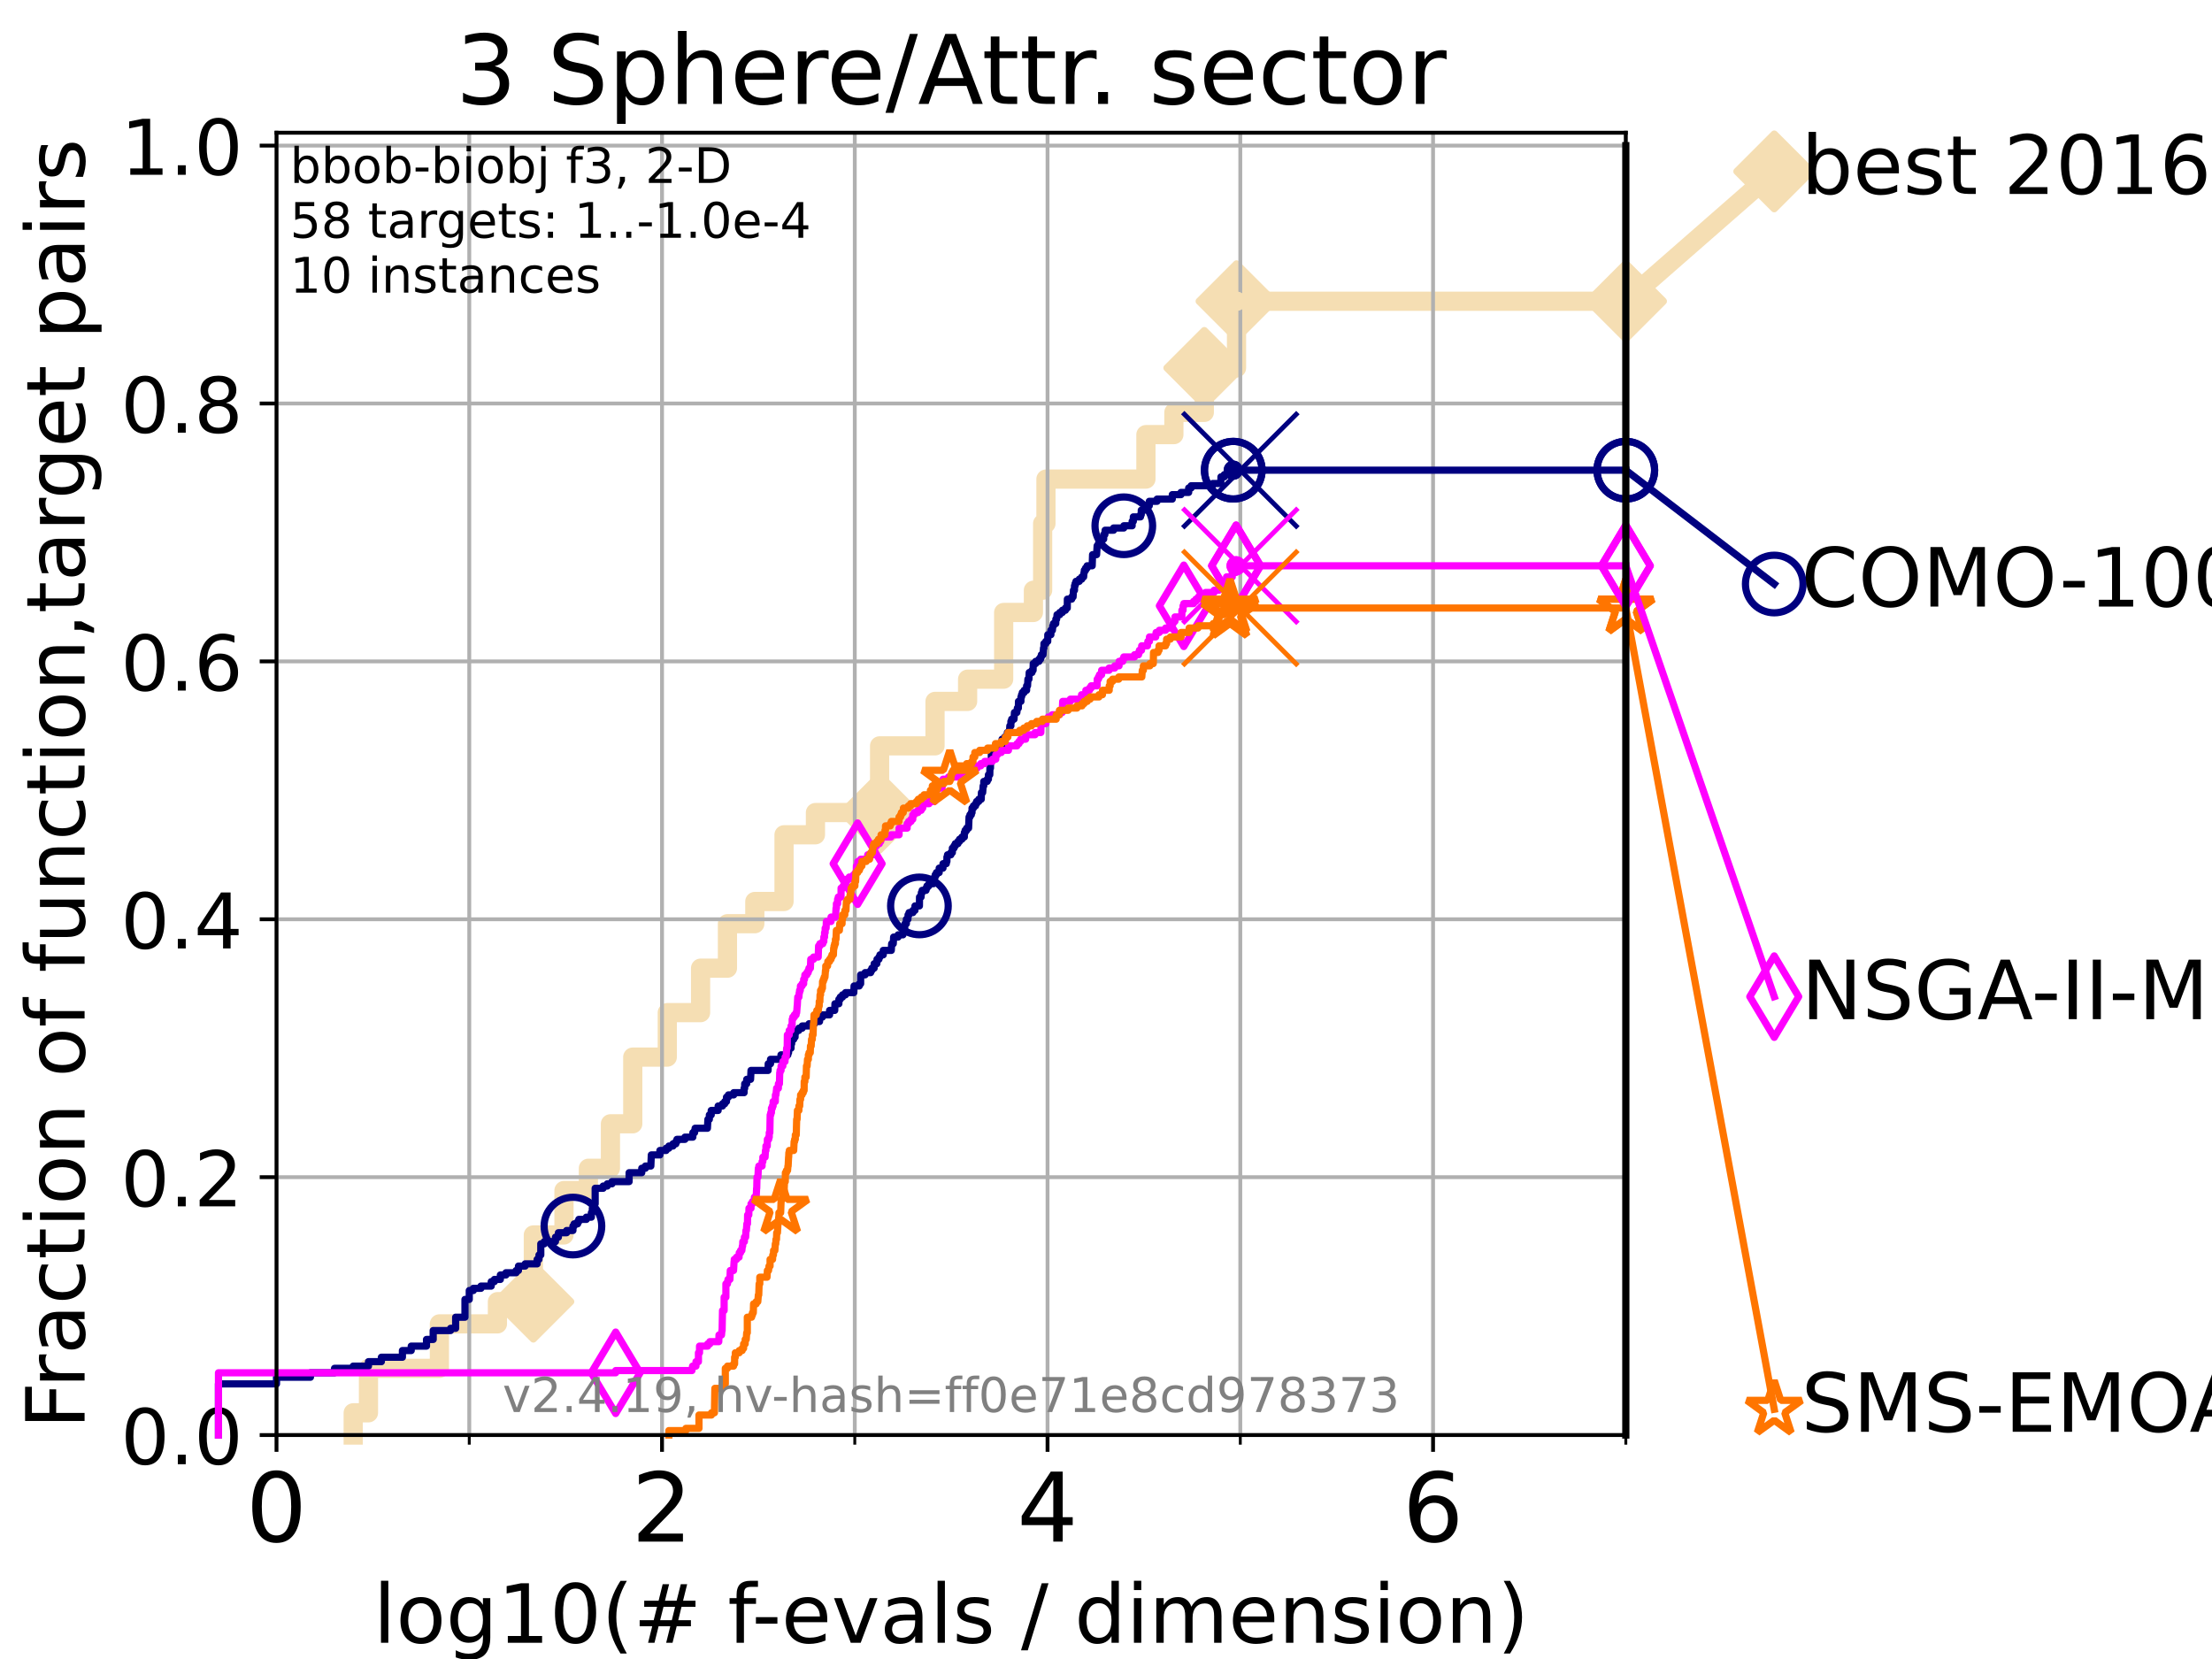 <?xml version="1.0" encoding="utf-8" standalone="no"?>
<!DOCTYPE svg PUBLIC "-//W3C//DTD SVG 1.1//EN"
  "http://www.w3.org/Graphics/SVG/1.1/DTD/svg11.dtd">
<!-- Created with matplotlib (https://matplotlib.org/) -->
<svg height="345.6pt" version="1.1" viewBox="0 0 460.8 345.6" width="460.8pt" xmlns="http://www.w3.org/2000/svg" xmlns:xlink="http://www.w3.org/1999/xlink">
 <defs>
  <style type="text/css">*{stroke-linecap:butt;stroke-linejoin:round;}</style>
 </defs>
 <g id="figure_1">
  <g id="patch_1">
   <path d="M 0 345.6 
L 460.8 345.6 
L 460.8 0 
L 0 0 
z
" style="fill:#ffffff;"/>
  </g>
  <g id="axes_1">
   <g id="patch_2">
    <path d="M 57.6 298.944 
L 338.688 298.944 
L 338.688 27.648 
L 57.6 27.648 
z
" style="fill:#ffffff;"/>
   </g>
   <g id="line2d_1">
    <path d="M 73.579 298.944 
L 73.579 294.313 
L 76.759 294.313 
L 76.759 285.05 
L 91.535 285.05 
L 91.535 275.788 
L 103.623 275.788 
L 103.623 271.157 
L 111.105 271.157 
L 111.105 257.263 
L 117.486 257.263 
L 117.486 248.001 
L 122.573 248.001 
L 122.573 243.37 
L 127.165 243.37 
L 127.165 234.107 
L 131.815 234.107 
L 131.815 220.214 
L 139.009 220.214 
L 139.009 210.951 
L 145.943 210.951 
L 145.943 201.689 
L 151.542 201.689 
L 151.542 192.426 
L 157.243 192.426 
L 157.243 187.795 
L 163.328 187.795 
L 163.328 173.901 
L 169.87 173.901 
L 169.87 169.27 
L 183.235 169.27 
L 183.235 155.377 
L 194.783 155.377 
L 194.783 146.114 
L 201.571 146.114 
L 201.571 141.483 
L 209.082 141.483 
L 209.082 127.589 
L 215.277 127.589 
L 215.277 122.958 
L 217.201 122.958 
L 217.201 109.065 
L 217.891 109.065 
L 217.891 99.802 
L 238.716 99.802 
L 238.716 90.54 
L 244.541 90.54 
L 244.541 85.909 
L 250.879 85.909 
L 250.879 76.646 
L 257.589 76.646 
L 257.589 62.753 
L 338.688 62.753 
" style="fill:none;stroke:#f5deb3;stroke-linecap:square;stroke-width:4;"/>
   </g>
   <g id="line2d_2">
    <defs>
     <path d="M 0 7.778 
L 7.778 0 
L 0 -7.778 
L -7.778 0 
z
" id="m3287e0555e" style="stroke:#f5deb3;stroke-linejoin:miter;stroke-width:1.5;"/>
    </defs>
    <g>
     <use style="fill:#f5deb3;stroke:#f5deb3;stroke-linejoin:miter;stroke-width:1.5;" x="111.105" xlink:href="#m3287e0555e" y="271.157"/>
     <use style="fill:#f5deb3;stroke:#f5deb3;stroke-linejoin:miter;stroke-width:1.5;" x="183.235" xlink:href="#m3287e0555e" y="169.27"/>
     <use style="fill:#f5deb3;stroke:#f5deb3;stroke-linejoin:miter;stroke-width:1.5;" x="250.879" xlink:href="#m3287e0555e" y="76.646"/>
     <use style="fill:#f5deb3;stroke:#f5deb3;stroke-linejoin:miter;stroke-width:1.5;" x="257.589" xlink:href="#m3287e0555e" y="62.753"/>
     <use style="fill:#f5deb3;stroke:#f5deb3;stroke-linejoin:miter;stroke-width:1.5;" x="338.688" xlink:href="#m3287e0555e" y="62.753"/>
    </g>
   </g>
   <g id="line2d_3">
    <path style="fill:none;stroke:#f5deb3;stroke-linecap:square;stroke-width:4;"/>
    <g/>
   </g>
   <g id="line2d_4">
    <path d="M 338.688 62.753 
L 369.608 35.706 
" style="fill:none;stroke:#f5deb3;stroke-linecap:square;stroke-width:4;"/>
    <g>
     <use style="fill:#f5deb3;stroke:#f5deb3;stroke-linejoin:miter;stroke-width:1.5;" x="338.688" xlink:href="#m3287e0555e" y="62.753"/>
     <use style="fill:#f5deb3;stroke:#f5deb3;stroke-linejoin:miter;stroke-width:1.5;" x="369.608" xlink:href="#m3287e0555e" y="35.706"/>
    </g>
   </g>
   <g id="matplotlib.axis_1">
    <g id="xtick_1">
     <g id="line2d_5">
      <path clip-path="url(#pa05748cb6b)" d="M 57.6 298.944 
L 57.6 27.648 
" style="fill:none;stroke:#b0b0b0;stroke-linecap:square;stroke-width:0.8;"/>
     </g>
     <g id="line2d_6">
      <defs>
       <path d="M 0 0 
L 0 3.5 
" id="m0a8c787a1c" style="stroke:#000000;stroke-width:0.8;"/>
      </defs>
      <g>
       <use style="stroke:#000000;stroke-width:0.8;" x="57.6" xlink:href="#m0a8c787a1c" y="298.944"/>
      </g>
     </g>
     <g id="text_1">
      <!-- 0 -->
      <g transform="translate(51.237 321.141)scale(0.2 -0.2)">
       <defs>
        <path d="M 31.781 66.406 
Q 24.172 66.406 20.328 58.906 
Q 16.5 51.422 16.5 36.375 
Q 16.5 21.391 20.328 13.891 
Q 24.172 6.391 31.781 6.391 
Q 39.453 6.391 43.281 13.891 
Q 47.125 21.391 47.125 36.375 
Q 47.125 51.422 43.281 58.906 
Q 39.453 66.406 31.781 66.406 
z
M 31.781 74.219 
Q 44.047 74.219 50.516 64.516 
Q 56.984 54.828 56.984 36.375 
Q 56.984 17.969 50.516 8.266 
Q 44.047 -1.422 31.781 -1.422 
Q 19.531 -1.422 13.062 8.266 
Q 6.594 17.969 6.594 36.375 
Q 6.594 54.828 13.062 64.516 
Q 19.531 74.219 31.781 74.219 
z
" id="DejaVuSans-48"/>
       </defs>
       <use xlink:href="#DejaVuSans-48"/>
      </g>
     </g>
    </g>
    <g id="xtick_2">
     <g id="line2d_7">
      <path clip-path="url(#pa05748cb6b)" d="M 137.911 298.944 
L 137.911 27.648 
" style="fill:none;stroke:#b0b0b0;stroke-linecap:square;stroke-width:0.8;"/>
     </g>
     <g id="line2d_8">
      <g>
       <use style="stroke:#000000;stroke-width:0.8;" x="137.911" xlink:href="#m0a8c787a1c" y="298.944"/>
      </g>
     </g>
     <g id="text_2">
      <!-- 2 -->
      <g transform="translate(131.548 321.141)scale(0.2 -0.2)">
       <defs>
        <path d="M 19.188 8.297 
L 53.609 8.297 
L 53.609 0 
L 7.328 0 
L 7.328 8.297 
Q 12.938 14.109 22.625 23.891 
Q 32.328 33.688 34.812 36.531 
Q 39.547 41.844 41.422 45.531 
Q 43.312 49.219 43.312 52.781 
Q 43.312 58.594 39.234 62.25 
Q 35.156 65.922 28.609 65.922 
Q 23.969 65.922 18.812 64.312 
Q 13.672 62.703 7.812 59.422 
L 7.812 69.391 
Q 13.766 71.781 18.938 73 
Q 24.125 74.219 28.422 74.219 
Q 39.75 74.219 46.484 68.547 
Q 53.219 62.891 53.219 53.422 
Q 53.219 48.922 51.531 44.891 
Q 49.859 40.875 45.406 35.406 
Q 44.188 33.984 37.641 27.219 
Q 31.109 20.453 19.188 8.297 
z
" id="DejaVuSans-50"/>
       </defs>
       <use xlink:href="#DejaVuSans-50"/>
      </g>
     </g>
    </g>
    <g id="xtick_3">
     <g id="line2d_9">
      <path clip-path="url(#pa05748cb6b)" d="M 218.222 298.944 
L 218.222 27.648 
" style="fill:none;stroke:#b0b0b0;stroke-linecap:square;stroke-width:0.8;"/>
     </g>
     <g id="line2d_10">
      <g>
       <use style="stroke:#000000;stroke-width:0.8;" x="218.222" xlink:href="#m0a8c787a1c" y="298.944"/>
      </g>
     </g>
     <g id="text_3">
      <!-- 4 -->
      <g transform="translate(211.859 321.141)scale(0.2 -0.2)">
       <defs>
        <path d="M 37.797 64.312 
L 12.891 25.391 
L 37.797 25.391 
z
M 35.203 72.906 
L 47.609 72.906 
L 47.609 25.391 
L 58.016 25.391 
L 58.016 17.188 
L 47.609 17.188 
L 47.609 0 
L 37.797 0 
L 37.797 17.188 
L 4.891 17.188 
L 4.891 26.703 
z
" id="DejaVuSans-52"/>
       </defs>
       <use xlink:href="#DejaVuSans-52"/>
      </g>
     </g>
    </g>
    <g id="xtick_4">
     <g id="line2d_11">
      <path clip-path="url(#pa05748cb6b)" d="M 298.533 298.944 
L 298.533 27.648 
" style="fill:none;stroke:#b0b0b0;stroke-linecap:square;stroke-width:0.8;"/>
     </g>
     <g id="line2d_12">
      <g>
       <use style="stroke:#000000;stroke-width:0.8;" x="298.533" xlink:href="#m0a8c787a1c" y="298.944"/>
      </g>
     </g>
     <g id="text_4">
      <!-- 6 -->
      <g transform="translate(292.17 321.141)scale(0.2 -0.2)">
       <defs>
        <path d="M 33.016 40.375 
Q 26.375 40.375 22.484 35.828 
Q 18.609 31.297 18.609 23.391 
Q 18.609 15.531 22.484 10.953 
Q 26.375 6.391 33.016 6.391 
Q 39.656 6.391 43.531 10.953 
Q 47.406 15.531 47.406 23.391 
Q 47.406 31.297 43.531 35.828 
Q 39.656 40.375 33.016 40.375 
z
M 52.594 71.297 
L 52.594 62.312 
Q 48.875 64.062 45.094 64.984 
Q 41.312 65.922 37.594 65.922 
Q 27.828 65.922 22.672 59.328 
Q 17.531 52.734 16.797 39.406 
Q 19.672 43.656 24.016 45.922 
Q 28.375 48.188 33.594 48.188 
Q 44.578 48.188 50.953 41.516 
Q 57.328 34.859 57.328 23.391 
Q 57.328 12.156 50.688 5.359 
Q 44.047 -1.422 33.016 -1.422 
Q 20.359 -1.422 13.672 8.266 
Q 6.984 17.969 6.984 36.375 
Q 6.984 53.656 15.188 63.938 
Q 23.391 74.219 37.203 74.219 
Q 40.922 74.219 44.703 73.484 
Q 48.484 72.75 52.594 71.297 
z
" id="DejaVuSans-54"/>
       </defs>
       <use xlink:href="#DejaVuSans-54"/>
      </g>
     </g>
    </g>
    <g id="xtick_5">
     <g id="line2d_13">
      <path clip-path="url(#pa05748cb6b)" d="M 97.755 298.944 
L 97.755 27.648 
" style="fill:none;stroke:#b0b0b0;stroke-linecap:square;stroke-width:0.8;"/>
     </g>
     <g id="line2d_14">
      <defs>
       <path d="M 0 0 
L 0 2 
" id="m57d563ecff" style="stroke:#000000;stroke-width:0.6;"/>
      </defs>
      <g>
       <use style="stroke:#000000;stroke-width:0.6;" x="97.755" xlink:href="#m57d563ecff" y="298.944"/>
      </g>
     </g>
    </g>
    <g id="xtick_6">
     <g id="line2d_15">
      <path clip-path="url(#pa05748cb6b)" d="M 178.066 298.944 
L 178.066 27.648 
" style="fill:none;stroke:#b0b0b0;stroke-linecap:square;stroke-width:0.8;"/>
     </g>
     <g id="line2d_16">
      <g>
       <use style="stroke:#000000;stroke-width:0.6;" x="178.066" xlink:href="#m57d563ecff" y="298.944"/>
      </g>
     </g>
    </g>
    <g id="xtick_7">
     <g id="line2d_17">
      <path clip-path="url(#pa05748cb6b)" d="M 258.377 298.944 
L 258.377 27.648 
" style="fill:none;stroke:#b0b0b0;stroke-linecap:square;stroke-width:0.8;"/>
     </g>
     <g id="line2d_18">
      <g>
       <use style="stroke:#000000;stroke-width:0.6;" x="258.377" xlink:href="#m57d563ecff" y="298.944"/>
      </g>
     </g>
    </g>
    <g id="xtick_8">
     <g id="line2d_19">
      <path clip-path="url(#pa05748cb6b)" d="M 338.688 298.944 
L 338.688 27.648 
" style="fill:none;stroke:#b0b0b0;stroke-linecap:square;stroke-width:0.8;"/>
     </g>
     <g id="line2d_20">
      <g>
       <use style="stroke:#000000;stroke-width:0.6;" x="338.688" xlink:href="#m57d563ecff" y="298.944"/>
      </g>
     </g>
    </g>
    <g id="text_5">
     <!-- log10(# f-evals / dimension) -->
     <g transform="translate(77.764 342.218)scale(0.17 -0.17)">
      <defs>
       <path d="M 9.422 75.984 
L 18.406 75.984 
L 18.406 0 
L 9.422 0 
z
" id="DejaVuSans-108"/>
       <path d="M 30.609 48.391 
Q 23.391 48.391 19.188 42.75 
Q 14.984 37.109 14.984 27.297 
Q 14.984 17.484 19.156 11.844 
Q 23.344 6.203 30.609 6.203 
Q 37.797 6.203 41.984 11.859 
Q 46.188 17.531 46.188 27.297 
Q 46.188 37.016 41.984 42.703 
Q 37.797 48.391 30.609 48.391 
z
M 30.609 56 
Q 42.328 56 49.016 48.375 
Q 55.719 40.766 55.719 27.297 
Q 55.719 13.875 49.016 6.219 
Q 42.328 -1.422 30.609 -1.422 
Q 18.844 -1.422 12.172 6.219 
Q 5.516 13.875 5.516 27.297 
Q 5.516 40.766 12.172 48.375 
Q 18.844 56 30.609 56 
z
" id="DejaVuSans-111"/>
       <path d="M 45.406 27.984 
Q 45.406 37.75 41.375 43.109 
Q 37.359 48.484 30.078 48.484 
Q 22.859 48.484 18.828 43.109 
Q 14.797 37.75 14.797 27.984 
Q 14.797 18.266 18.828 12.891 
Q 22.859 7.516 30.078 7.516 
Q 37.359 7.516 41.375 12.891 
Q 45.406 18.266 45.406 27.984 
z
M 54.391 6.781 
Q 54.391 -7.172 48.188 -13.984 
Q 42 -20.797 29.203 -20.797 
Q 24.469 -20.797 20.266 -20.094 
Q 16.062 -19.391 12.109 -17.922 
L 12.109 -9.188 
Q 16.062 -11.328 19.922 -12.344 
Q 23.781 -13.375 27.781 -13.375 
Q 36.625 -13.375 41.016 -8.766 
Q 45.406 -4.156 45.406 5.172 
L 45.406 9.625 
Q 42.625 4.781 38.281 2.391 
Q 33.938 0 27.875 0 
Q 17.828 0 11.672 7.656 
Q 5.516 15.328 5.516 27.984 
Q 5.516 40.672 11.672 48.328 
Q 17.828 56 27.875 56 
Q 33.938 56 38.281 53.609 
Q 42.625 51.219 45.406 46.391 
L 45.406 54.688 
L 54.391 54.688 
z
" id="DejaVuSans-103"/>
       <path d="M 12.406 8.297 
L 28.516 8.297 
L 28.516 63.922 
L 10.984 60.406 
L 10.984 69.391 
L 28.422 72.906 
L 38.281 72.906 
L 38.281 8.297 
L 54.391 8.297 
L 54.391 0 
L 12.406 0 
z
" id="DejaVuSans-49"/>
       <path d="M 31 75.875 
Q 24.469 64.656 21.281 53.656 
Q 18.109 42.672 18.109 31.391 
Q 18.109 20.125 21.312 9.062 
Q 24.516 -2 31 -13.188 
L 23.188 -13.188 
Q 15.875 -1.703 12.234 9.375 
Q 8.594 20.453 8.594 31.391 
Q 8.594 42.281 12.203 53.312 
Q 15.828 64.359 23.188 75.875 
z
" id="DejaVuSans-40"/>
       <path d="M 51.125 44 
L 36.922 44 
L 32.812 27.688 
L 47.125 27.688 
z
M 43.797 71.781 
L 38.719 51.516 
L 52.984 51.516 
L 58.109 71.781 
L 65.922 71.781 
L 60.891 51.516 
L 76.125 51.516 
L 76.125 44 
L 58.984 44 
L 54.984 27.688 
L 70.516 27.688 
L 70.516 20.219 
L 53.078 20.219 
L 48 0 
L 40.188 0 
L 45.219 20.219 
L 30.906 20.219 
L 25.875 0 
L 18.016 0 
L 23.094 20.219 
L 7.719 20.219 
L 7.719 27.688 
L 24.906 27.688 
L 29 44 
L 13.281 44 
L 13.281 51.516 
L 30.906 51.516 
L 35.891 71.781 
z
" id="DejaVuSans-35"/>
       <path id="DejaVuSans-32"/>
       <path d="M 37.109 75.984 
L 37.109 68.5 
L 28.516 68.5 
Q 23.688 68.5 21.797 66.547 
Q 19.922 64.594 19.922 59.516 
L 19.922 54.688 
L 34.719 54.688 
L 34.719 47.703 
L 19.922 47.703 
L 19.922 0 
L 10.891 0 
L 10.891 47.703 
L 2.297 47.703 
L 2.297 54.688 
L 10.891 54.688 
L 10.891 58.5 
Q 10.891 67.625 15.141 71.797 
Q 19.391 75.984 28.609 75.984 
z
" id="DejaVuSans-102"/>
       <path d="M 4.891 31.391 
L 31.203 31.391 
L 31.203 23.391 
L 4.891 23.391 
z
" id="DejaVuSans-45"/>
       <path d="M 56.203 29.594 
L 56.203 25.203 
L 14.891 25.203 
Q 15.484 15.922 20.484 11.062 
Q 25.484 6.203 34.422 6.203 
Q 39.594 6.203 44.453 7.469 
Q 49.312 8.734 54.109 11.281 
L 54.109 2.781 
Q 49.266 0.734 44.188 -0.344 
Q 39.109 -1.422 33.891 -1.422 
Q 20.797 -1.422 13.156 6.188 
Q 5.516 13.812 5.516 26.812 
Q 5.516 40.234 12.766 48.109 
Q 20.016 56 32.328 56 
Q 43.359 56 49.781 48.891 
Q 56.203 41.797 56.203 29.594 
z
M 47.219 32.234 
Q 47.125 39.594 43.094 43.984 
Q 39.062 48.391 32.422 48.391 
Q 24.906 48.391 20.391 44.141 
Q 15.875 39.891 15.188 32.172 
z
" id="DejaVuSans-101"/>
       <path d="M 2.984 54.688 
L 12.5 54.688 
L 29.594 8.797 
L 46.688 54.688 
L 56.203 54.688 
L 35.688 0 
L 23.484 0 
z
" id="DejaVuSans-118"/>
       <path d="M 34.281 27.484 
Q 23.391 27.484 19.188 25 
Q 14.984 22.516 14.984 16.5 
Q 14.984 11.719 18.141 8.906 
Q 21.297 6.109 26.703 6.109 
Q 34.188 6.109 38.703 11.406 
Q 43.219 16.703 43.219 25.484 
L 43.219 27.484 
z
M 52.203 31.203 
L 52.203 0 
L 43.219 0 
L 43.219 8.297 
Q 40.141 3.328 35.547 0.953 
Q 30.953 -1.422 24.312 -1.422 
Q 15.922 -1.422 10.953 3.297 
Q 6 8.016 6 15.922 
Q 6 25.141 12.172 29.828 
Q 18.359 34.516 30.609 34.516 
L 43.219 34.516 
L 43.219 35.406 
Q 43.219 41.609 39.141 45 
Q 35.062 48.391 27.688 48.391 
Q 23 48.391 18.547 47.266 
Q 14.109 46.141 10.016 43.891 
L 10.016 52.203 
Q 14.938 54.109 19.578 55.047 
Q 24.219 56 28.609 56 
Q 40.484 56 46.344 49.844 
Q 52.203 43.703 52.203 31.203 
z
" id="DejaVuSans-97"/>
       <path d="M 44.281 53.078 
L 44.281 44.578 
Q 40.484 46.531 36.375 47.5 
Q 32.281 48.484 27.875 48.484 
Q 21.188 48.484 17.844 46.438 
Q 14.5 44.391 14.5 40.281 
Q 14.5 37.156 16.891 35.375 
Q 19.281 33.594 26.516 31.984 
L 29.594 31.297 
Q 39.156 29.25 43.188 25.516 
Q 47.219 21.781 47.219 15.094 
Q 47.219 7.469 41.188 3.016 
Q 35.156 -1.422 24.609 -1.422 
Q 20.219 -1.422 15.453 -0.562 
Q 10.688 0.297 5.422 2 
L 5.422 11.281 
Q 10.406 8.688 15.234 7.391 
Q 20.062 6.109 24.812 6.109 
Q 31.156 6.109 34.562 8.281 
Q 37.984 10.453 37.984 14.406 
Q 37.984 18.062 35.516 20.016 
Q 33.062 21.969 24.703 23.781 
L 21.578 24.516 
Q 13.234 26.266 9.516 29.906 
Q 5.812 33.547 5.812 39.891 
Q 5.812 47.609 11.281 51.797 
Q 16.75 56 26.812 56 
Q 31.781 56 36.172 55.266 
Q 40.578 54.547 44.281 53.078 
z
" id="DejaVuSans-115"/>
       <path d="M 25.391 72.906 
L 33.688 72.906 
L 8.297 -9.281 
L 0 -9.281 
z
" id="DejaVuSans-47"/>
       <path d="M 45.406 46.391 
L 45.406 75.984 
L 54.391 75.984 
L 54.391 0 
L 45.406 0 
L 45.406 8.203 
Q 42.578 3.328 38.25 0.953 
Q 33.938 -1.422 27.875 -1.422 
Q 17.969 -1.422 11.734 6.484 
Q 5.516 14.406 5.516 27.297 
Q 5.516 40.188 11.734 48.094 
Q 17.969 56 27.875 56 
Q 33.938 56 38.25 53.625 
Q 42.578 51.266 45.406 46.391 
z
M 14.797 27.297 
Q 14.797 17.391 18.875 11.75 
Q 22.953 6.109 30.078 6.109 
Q 37.203 6.109 41.297 11.75 
Q 45.406 17.391 45.406 27.297 
Q 45.406 37.203 41.297 42.844 
Q 37.203 48.484 30.078 48.484 
Q 22.953 48.484 18.875 42.844 
Q 14.797 37.203 14.797 27.297 
z
" id="DejaVuSans-100"/>
       <path d="M 9.422 54.688 
L 18.406 54.688 
L 18.406 0 
L 9.422 0 
z
M 9.422 75.984 
L 18.406 75.984 
L 18.406 64.594 
L 9.422 64.594 
z
" id="DejaVuSans-105"/>
       <path d="M 52 44.188 
Q 55.375 50.25 60.062 53.125 
Q 64.75 56 71.094 56 
Q 79.641 56 84.281 50.016 
Q 88.922 44.047 88.922 33.016 
L 88.922 0 
L 79.891 0 
L 79.891 32.719 
Q 79.891 40.578 77.094 44.375 
Q 74.312 48.188 68.609 48.188 
Q 61.625 48.188 57.562 43.547 
Q 53.516 38.922 53.516 30.906 
L 53.516 0 
L 44.484 0 
L 44.484 32.719 
Q 44.484 40.625 41.703 44.406 
Q 38.922 48.188 33.109 48.188 
Q 26.219 48.188 22.156 43.531 
Q 18.109 38.875 18.109 30.906 
L 18.109 0 
L 9.078 0 
L 9.078 54.688 
L 18.109 54.688 
L 18.109 46.188 
Q 21.188 51.219 25.484 53.609 
Q 29.781 56 35.688 56 
Q 41.656 56 45.828 52.969 
Q 50 49.953 52 44.188 
z
" id="DejaVuSans-109"/>
       <path d="M 54.891 33.016 
L 54.891 0 
L 45.906 0 
L 45.906 32.719 
Q 45.906 40.484 42.875 44.328 
Q 39.844 48.188 33.797 48.188 
Q 26.516 48.188 22.312 43.547 
Q 18.109 38.922 18.109 30.906 
L 18.109 0 
L 9.078 0 
L 9.078 54.688 
L 18.109 54.688 
L 18.109 46.188 
Q 21.344 51.125 25.703 53.562 
Q 30.078 56 35.797 56 
Q 45.219 56 50.047 50.172 
Q 54.891 44.344 54.891 33.016 
z
" id="DejaVuSans-110"/>
       <path d="M 8.016 75.875 
L 15.828 75.875 
Q 23.141 64.359 26.781 53.312 
Q 30.422 42.281 30.422 31.391 
Q 30.422 20.453 26.781 9.375 
Q 23.141 -1.703 15.828 -13.188 
L 8.016 -13.188 
Q 14.5 -2 17.703 9.062 
Q 20.906 20.125 20.906 31.391 
Q 20.906 42.672 17.703 53.656 
Q 14.5 64.656 8.016 75.875 
z
" id="DejaVuSans-41"/>
      </defs>
      <use xlink:href="#DejaVuSans-108"/>
      <use x="27.783" xlink:href="#DejaVuSans-111"/>
      <use x="88.965" xlink:href="#DejaVuSans-103"/>
      <use x="152.441" xlink:href="#DejaVuSans-49"/>
      <use x="216.064" xlink:href="#DejaVuSans-48"/>
      <use x="279.688" xlink:href="#DejaVuSans-40"/>
      <use x="318.701" xlink:href="#DejaVuSans-35"/>
      <use x="402.49" xlink:href="#DejaVuSans-32"/>
      <use x="434.277" xlink:href="#DejaVuSans-102"/>
      <use x="463.982" xlink:href="#DejaVuSans-45"/>
      <use x="500.066" xlink:href="#DejaVuSans-101"/>
      <use x="561.59" xlink:href="#DejaVuSans-118"/>
      <use x="620.77" xlink:href="#DejaVuSans-97"/>
      <use x="682.049" xlink:href="#DejaVuSans-108"/>
      <use x="709.832" xlink:href="#DejaVuSans-115"/>
      <use x="761.932" xlink:href="#DejaVuSans-32"/>
      <use x="793.719" xlink:href="#DejaVuSans-47"/>
      <use x="827.41" xlink:href="#DejaVuSans-32"/>
      <use x="859.197" xlink:href="#DejaVuSans-100"/>
      <use x="922.674" xlink:href="#DejaVuSans-105"/>
      <use x="950.457" xlink:href="#DejaVuSans-109"/>
      <use x="1047.869" xlink:href="#DejaVuSans-101"/>
      <use x="1109.393" xlink:href="#DejaVuSans-110"/>
      <use x="1172.771" xlink:href="#DejaVuSans-115"/>
      <use x="1224.871" xlink:href="#DejaVuSans-105"/>
      <use x="1252.654" xlink:href="#DejaVuSans-111"/>
      <use x="1313.836" xlink:href="#DejaVuSans-110"/>
      <use x="1377.215" xlink:href="#DejaVuSans-41"/>
     </g>
    </g>
   </g>
   <g id="matplotlib.axis_2">
    <g id="ytick_1">
     <g id="line2d_21">
      <path clip-path="url(#pa05748cb6b)" d="M 57.6 298.944 
L 338.688 298.944 
" style="fill:none;stroke:#b0b0b0;stroke-linecap:square;stroke-width:0.8;"/>
     </g>
     <g id="line2d_22">
      <defs>
       <path d="M 0 0 
L -3.5 0 
" id="m30687d00cb" style="stroke:#000000;stroke-width:0.8;"/>
      </defs>
      <g>
       <use style="stroke:#000000;stroke-width:0.8;" x="57.6" xlink:href="#m30687d00cb" y="298.944"/>
      </g>
     </g>
     <g id="text_6">
      <!-- 0.0 -->
      <g transform="translate(25.155 305.023)scale(0.16 -0.16)">
       <defs>
        <path d="M 10.688 12.406 
L 21 12.406 
L 21 0 
L 10.688 0 
z
" id="DejaVuSans-46"/>
       </defs>
       <use xlink:href="#DejaVuSans-48"/>
       <use x="63.623" xlink:href="#DejaVuSans-46"/>
       <use x="95.41" xlink:href="#DejaVuSans-48"/>
      </g>
     </g>
    </g>
    <g id="ytick_2">
     <g id="line2d_23">
      <path clip-path="url(#pa05748cb6b)" d="M 57.6 245.222 
L 338.688 245.222 
" style="fill:none;stroke:#b0b0b0;stroke-linecap:square;stroke-width:0.8;"/>
     </g>
     <g id="line2d_24">
      <g>
       <use style="stroke:#000000;stroke-width:0.8;" x="57.6" xlink:href="#m30687d00cb" y="245.222"/>
      </g>
     </g>
     <g id="text_7">
      <!-- 0.2 -->
      <g transform="translate(25.155 251.301)scale(0.16 -0.16)">
       <use xlink:href="#DejaVuSans-48"/>
       <use x="63.623" xlink:href="#DejaVuSans-46"/>
       <use x="95.41" xlink:href="#DejaVuSans-50"/>
      </g>
     </g>
    </g>
    <g id="ytick_3">
     <g id="line2d_25">
      <path clip-path="url(#pa05748cb6b)" d="M 57.6 191.5 
L 338.688 191.5 
" style="fill:none;stroke:#b0b0b0;stroke-linecap:square;stroke-width:0.8;"/>
     </g>
     <g id="line2d_26">
      <g>
       <use style="stroke:#000000;stroke-width:0.8;" x="57.6" xlink:href="#m30687d00cb" y="191.5"/>
      </g>
     </g>
     <g id="text_8">
      <!-- 0.4 -->
      <g transform="translate(25.155 197.579)scale(0.16 -0.16)">
       <use xlink:href="#DejaVuSans-48"/>
       <use x="63.623" xlink:href="#DejaVuSans-46"/>
       <use x="95.41" xlink:href="#DejaVuSans-52"/>
      </g>
     </g>
    </g>
    <g id="ytick_4">
     <g id="line2d_27">
      <path clip-path="url(#pa05748cb6b)" d="M 57.6 137.778 
L 338.688 137.778 
" style="fill:none;stroke:#b0b0b0;stroke-linecap:square;stroke-width:0.8;"/>
     </g>
     <g id="line2d_28">
      <g>
       <use style="stroke:#000000;stroke-width:0.8;" x="57.6" xlink:href="#m30687d00cb" y="137.778"/>
      </g>
     </g>
     <g id="text_9">
      <!-- 0.6 -->
      <g transform="translate(25.155 143.857)scale(0.16 -0.16)">
       <use xlink:href="#DejaVuSans-48"/>
       <use x="63.623" xlink:href="#DejaVuSans-46"/>
       <use x="95.41" xlink:href="#DejaVuSans-54"/>
      </g>
     </g>
    </g>
    <g id="ytick_5">
     <g id="line2d_29">
      <path clip-path="url(#pa05748cb6b)" d="M 57.6 84.056 
L 338.688 84.056 
" style="fill:none;stroke:#b0b0b0;stroke-linecap:square;stroke-width:0.8;"/>
     </g>
     <g id="line2d_30">
      <g>
       <use style="stroke:#000000;stroke-width:0.8;" x="57.6" xlink:href="#m30687d00cb" y="84.056"/>
      </g>
     </g>
     <g id="text_10">
      <!-- 0.8 -->
      <g transform="translate(25.155 90.135)scale(0.16 -0.16)">
       <defs>
        <path d="M 31.781 34.625 
Q 24.75 34.625 20.719 30.859 
Q 16.703 27.094 16.703 20.516 
Q 16.703 13.922 20.719 10.156 
Q 24.75 6.391 31.781 6.391 
Q 38.812 6.391 42.859 10.172 
Q 46.922 13.969 46.922 20.516 
Q 46.922 27.094 42.891 30.859 
Q 38.875 34.625 31.781 34.625 
z
M 21.922 38.812 
Q 15.578 40.375 12.031 44.719 
Q 8.5 49.078 8.5 55.328 
Q 8.5 64.062 14.719 69.141 
Q 20.953 74.219 31.781 74.219 
Q 42.672 74.219 48.875 69.141 
Q 55.078 64.062 55.078 55.328 
Q 55.078 49.078 51.531 44.719 
Q 48 40.375 41.703 38.812 
Q 48.828 37.156 52.797 32.312 
Q 56.781 27.484 56.781 20.516 
Q 56.781 9.906 50.312 4.234 
Q 43.844 -1.422 31.781 -1.422 
Q 19.734 -1.422 13.25 4.234 
Q 6.781 9.906 6.781 20.516 
Q 6.781 27.484 10.781 32.312 
Q 14.797 37.156 21.922 38.812 
z
M 18.312 54.391 
Q 18.312 48.734 21.844 45.562 
Q 25.391 42.391 31.781 42.391 
Q 38.141 42.391 41.719 45.562 
Q 45.312 48.734 45.312 54.391 
Q 45.312 60.062 41.719 63.234 
Q 38.141 66.406 31.781 66.406 
Q 25.391 66.406 21.844 63.234 
Q 18.312 60.062 18.312 54.391 
z
" id="DejaVuSans-56"/>
       </defs>
       <use xlink:href="#DejaVuSans-48"/>
       <use x="63.623" xlink:href="#DejaVuSans-46"/>
       <use x="95.41" xlink:href="#DejaVuSans-56"/>
      </g>
     </g>
    </g>
    <g id="ytick_6">
     <g id="line2d_31">
      <path clip-path="url(#pa05748cb6b)" d="M 57.6 30.334 
L 338.688 30.334 
" style="fill:none;stroke:#b0b0b0;stroke-linecap:square;stroke-width:0.8;"/>
     </g>
     <g id="line2d_32">
      <g>
       <use style="stroke:#000000;stroke-width:0.8;" x="57.6" xlink:href="#m30687d00cb" y="30.334"/>
      </g>
     </g>
     <g id="text_11">
      <!-- 1.0 -->
      <g transform="translate(25.155 36.413)scale(0.16 -0.16)">
       <use xlink:href="#DejaVuSans-49"/>
       <use x="63.623" xlink:href="#DejaVuSans-46"/>
       <use x="95.41" xlink:href="#DejaVuSans-48"/>
      </g>
     </g>
    </g>
    <g id="text_12">
     <!-- Fraction of function,target pairs -->
     <g transform="translate(17.62 297.681)rotate(-90)scale(0.17 -0.17)">
      <defs>
       <path d="M 9.812 72.906 
L 51.703 72.906 
L 51.703 64.594 
L 19.672 64.594 
L 19.672 43.109 
L 48.578 43.109 
L 48.578 34.812 
L 19.672 34.812 
L 19.672 0 
L 9.812 0 
z
" id="DejaVuSans-70"/>
       <path d="M 41.109 46.297 
Q 39.594 47.172 37.812 47.578 
Q 36.031 48 33.891 48 
Q 26.266 48 22.188 43.047 
Q 18.109 38.094 18.109 28.812 
L 18.109 0 
L 9.078 0 
L 9.078 54.688 
L 18.109 54.688 
L 18.109 46.188 
Q 20.953 51.172 25.484 53.578 
Q 30.031 56 36.531 56 
Q 37.453 56 38.578 55.875 
Q 39.703 55.766 41.062 55.516 
z
" id="DejaVuSans-114"/>
       <path d="M 48.781 52.594 
L 48.781 44.188 
Q 44.969 46.297 41.141 47.344 
Q 37.312 48.391 33.406 48.391 
Q 24.656 48.391 19.812 42.844 
Q 14.984 37.312 14.984 27.297 
Q 14.984 17.281 19.812 11.734 
Q 24.656 6.203 33.406 6.203 
Q 37.312 6.203 41.141 7.25 
Q 44.969 8.297 48.781 10.406 
L 48.781 2.094 
Q 45.016 0.344 40.984 -0.531 
Q 36.969 -1.422 32.422 -1.422 
Q 20.062 -1.422 12.781 6.344 
Q 5.516 14.109 5.516 27.297 
Q 5.516 40.672 12.859 48.328 
Q 20.219 56 33.016 56 
Q 37.156 56 41.109 55.141 
Q 45.062 54.297 48.781 52.594 
z
" id="DejaVuSans-99"/>
       <path d="M 18.312 70.219 
L 18.312 54.688 
L 36.812 54.688 
L 36.812 47.703 
L 18.312 47.703 
L 18.312 18.016 
Q 18.312 11.328 20.141 9.422 
Q 21.969 7.516 27.594 7.516 
L 36.812 7.516 
L 36.812 0 
L 27.594 0 
Q 17.188 0 13.234 3.875 
Q 9.281 7.766 9.281 18.016 
L 9.281 47.703 
L 2.688 47.703 
L 2.688 54.688 
L 9.281 54.688 
L 9.281 70.219 
z
" id="DejaVuSans-116"/>
       <path d="M 8.5 21.578 
L 8.5 54.688 
L 17.484 54.688 
L 17.484 21.922 
Q 17.484 14.156 20.5 10.266 
Q 23.531 6.391 29.594 6.391 
Q 36.859 6.391 41.078 11.031 
Q 45.312 15.672 45.312 23.688 
L 45.312 54.688 
L 54.297 54.688 
L 54.297 0 
L 45.312 0 
L 45.312 8.406 
Q 42.047 3.422 37.719 1 
Q 33.406 -1.422 27.688 -1.422 
Q 18.266 -1.422 13.375 4.438 
Q 8.5 10.297 8.5 21.578 
z
M 31.109 56 
z
" id="DejaVuSans-117"/>
       <path d="M 11.719 12.406 
L 22.016 12.406 
L 22.016 4 
L 14.016 -11.625 
L 7.719 -11.625 
L 11.719 4 
z
" id="DejaVuSans-44"/>
       <path d="M 18.109 8.203 
L 18.109 -20.797 
L 9.078 -20.797 
L 9.078 54.688 
L 18.109 54.688 
L 18.109 46.391 
Q 20.953 51.266 25.266 53.625 
Q 29.594 56 35.594 56 
Q 45.562 56 51.781 48.094 
Q 58.016 40.188 58.016 27.297 
Q 58.016 14.406 51.781 6.484 
Q 45.562 -1.422 35.594 -1.422 
Q 29.594 -1.422 25.266 0.953 
Q 20.953 3.328 18.109 8.203 
z
M 48.688 27.297 
Q 48.688 37.203 44.609 42.844 
Q 40.531 48.484 33.406 48.484 
Q 26.266 48.484 22.188 42.844 
Q 18.109 37.203 18.109 27.297 
Q 18.109 17.391 22.188 11.75 
Q 26.266 6.109 33.406 6.109 
Q 40.531 6.109 44.609 11.75 
Q 48.688 17.391 48.688 27.297 
z
" id="DejaVuSans-112"/>
      </defs>
      <use xlink:href="#DejaVuSans-70"/>
      <use x="50.27" xlink:href="#DejaVuSans-114"/>
      <use x="91.383" xlink:href="#DejaVuSans-97"/>
      <use x="152.662" xlink:href="#DejaVuSans-99"/>
      <use x="207.643" xlink:href="#DejaVuSans-116"/>
      <use x="246.852" xlink:href="#DejaVuSans-105"/>
      <use x="274.635" xlink:href="#DejaVuSans-111"/>
      <use x="335.816" xlink:href="#DejaVuSans-110"/>
      <use x="399.195" xlink:href="#DejaVuSans-32"/>
      <use x="430.982" xlink:href="#DejaVuSans-111"/>
      <use x="492.164" xlink:href="#DejaVuSans-102"/>
      <use x="527.369" xlink:href="#DejaVuSans-32"/>
      <use x="559.156" xlink:href="#DejaVuSans-102"/>
      <use x="594.361" xlink:href="#DejaVuSans-117"/>
      <use x="657.74" xlink:href="#DejaVuSans-110"/>
      <use x="721.119" xlink:href="#DejaVuSans-99"/>
      <use x="776.1" xlink:href="#DejaVuSans-116"/>
      <use x="815.309" xlink:href="#DejaVuSans-105"/>
      <use x="843.092" xlink:href="#DejaVuSans-111"/>
      <use x="904.273" xlink:href="#DejaVuSans-110"/>
      <use x="967.652" xlink:href="#DejaVuSans-44"/>
      <use x="999.439" xlink:href="#DejaVuSans-116"/>
      <use x="1038.648" xlink:href="#DejaVuSans-97"/>
      <use x="1099.928" xlink:href="#DejaVuSans-114"/>
      <use x="1139.291" xlink:href="#DejaVuSans-103"/>
      <use x="1202.768" xlink:href="#DejaVuSans-101"/>
      <use x="1264.291" xlink:href="#DejaVuSans-116"/>
      <use x="1303.5" xlink:href="#DejaVuSans-32"/>
      <use x="1335.287" xlink:href="#DejaVuSans-112"/>
      <use x="1398.764" xlink:href="#DejaVuSans-97"/>
      <use x="1460.043" xlink:href="#DejaVuSans-105"/>
      <use x="1487.826" xlink:href="#DejaVuSans-114"/>
      <use x="1528.939" xlink:href="#DejaVuSans-115"/>
     </g>
    </g>
   </g>
   <g id="line2d_33">
    <defs>
     <path d="M 0 1.5 
C 0.398 1.5 0.779 1.342 1.061 1.061 
C 1.342 0.779 1.5 0.398 1.5 0 
C 1.5 -0.398 1.342 -0.779 1.061 -1.061 
C 0.779 -1.342 0.398 -1.5 0 -1.5 
C -0.398 -1.5 -0.779 -1.342 -1.061 -1.061 
C -1.342 -0.779 -1.5 -0.398 -1.5 0 
C -1.5 0.398 -1.342 0.779 -1.061 1.061 
C -0.779 1.342 -0.398 1.5 0 1.5 
z
" id="m71b66c8abb" style="stroke:#f5deb3;"/>
    </defs>
    <g>
     <use style="fill:#f5deb3;stroke:#f5deb3;" x="257.589" xlink:href="#m71b66c8abb" y="62.753"/>
     <use style="fill:#f5deb3;stroke:#f5deb3;" x="257.589" xlink:href="#m71b66c8abb" y="62.753"/>
    </g>
   </g>
   <g id="line2d_34">
    <defs>
     <path d="M 0 1.5 
C 0.398 1.5 0.779 1.342 1.061 1.061 
C 1.342 0.779 1.5 0.398 1.5 0 
C 1.5 -0.398 1.342 -0.779 1.061 -1.061 
C 0.779 -1.342 0.398 -1.5 0 -1.5 
C -0.398 -1.5 -0.779 -1.342 -1.061 -1.061 
C -1.342 -0.779 -1.5 -0.398 -1.5 0 
C -1.5 0.398 -1.342 0.779 -1.061 1.061 
C -0.779 1.342 -0.398 1.5 0 1.5 
z
" id="m68607aeeb0" style="stroke:#000080;"/>
    </defs>
    <g>
     <use style="fill:#000080;stroke:#000080;" x="256.913" xlink:href="#m68607aeeb0" y="97.95"/>
     <use style="fill:#000080;stroke:#000080;" x="256.913" xlink:href="#m68607aeeb0" y="97.95"/>
    </g>
   </g>
   <g id="line2d_35">
    <path d="M 45.512 298.944 
L 45.512 288.292 
L 57.6 288.292 
L 57.6 286.903 
L 64.671 286.903 
L 64.671 285.977 
L 69.688 285.977 
L 69.688 285.05 
L 73.579 285.05 
L 73.579 284.587 
L 76.759 284.587 
L 76.759 283.661 
L 79.447 283.661 
L 79.447 282.735 
L 83.83 282.735 
L 83.83 281.345 
L 85.667 281.345 
L 85.667 280.419 
L 88.847 280.419 
L 88.847 279.03 
L 90.243 279.03 
L 90.243 277.177 
L 93.864 277.177 
L 93.864 276.714 
L 94.921 276.714 
L 94.921 274.399 
L 96.861 274.399 
L 96.861 270.694 
L 97.755 270.694 
L 97.755 268.841 
L 98.606 268.841 
L 98.606 268.378 
L 100.193 268.378 
L 100.193 267.915 
L 102.331 267.915 
L 102.331 266.989 
L 102.989 266.989 
L 102.989 266.526 
L 104.235 266.526 
L 104.235 265.599 
L 105.398 265.599 
L 105.398 265.136 
L 107.515 265.136 
L 107.515 264.673 
L 108.006 264.673 
L 108.006 263.747 
L 109.402 263.747 
L 109.402 263.284 
L 111.897 263.284 
L 111.897 262.357 
L 112.281 262.357 
L 112.281 261.431 
L 112.656 261.431 
L 112.656 259.116 
L 113.383 259.116 
L 113.383 258.653 
L 115.711 258.653 
L 115.711 257.726 
L 116.323 257.726 
L 116.323 256.8 
L 118.04 256.8 
L 118.04 256.337 
L 119.352 256.337 
L 119.352 255.411 
L 119.603 255.411 
L 119.603 254.948 
L 120.335 254.948 
L 120.335 254.484 
L 120.572 254.484 
L 120.572 254.021 
L 122.148 254.021 
L 122.148 253.558 
L 123.193 253.558 
L 123.193 252.632 
L 123.394 252.632 
L 123.394 251.706 
L 123.594 251.706 
L 123.594 250.779 
L 123.985 250.779 
L 123.985 247.538 
L 125.648 247.538 
L 125.648 247.075 
L 126.507 247.075 
L 126.507 246.611 
L 127.485 246.611 
L 127.485 246.148 
L 131.056 246.148 
L 131.056 244.296 
L 133.689 244.296 
L 133.689 243.37 
L 134.45 243.37 
L 134.45 242.906 
L 135.582 242.906 
L 135.682 240.591 
L 137.469 240.591 
L 137.469 239.665 
L 138.762 239.665 
L 138.762 239.201 
L 139.334 239.201 
L 139.334 238.738 
L 140.196 238.738 
L 140.196 238.275 
L 140.797 238.275 
L 140.797 237.812 
L 141.018 237.812 
L 141.018 237.349 
L 142.686 237.349 
L 142.686 236.886 
L 144.33 236.886 
L 144.33 235.96 
L 144.689 235.96 
L 144.689 235.496 
L 144.807 235.496 
L 144.807 235.033 
L 147.369 235.033 
L 147.47 233.181 
L 147.77 233.181 
L 147.77 232.255 
L 148.161 232.255 
L 148.161 231.328 
L 149.602 231.328 
L 149.602 230.402 
L 150.514 230.402 
L 150.514 229.939 
L 150.974 229.939 
L 150.974 229.476 
L 151.341 229.476 
L 151.341 228.55 
L 151.74 228.55 
L 151.74 228.087 
L 152.848 228.087 
L 152.848 227.623 
L 155.005 227.623 
L 155.005 226.697 
L 155.135 226.697 
L 155.135 225.771 
L 155.552 225.771 
L 155.552 224.845 
L 156.358 224.845 
L 156.449 222.992 
L 160.006 222.992 
L 160.03 221.603 
L 160.514 221.603 
L 160.514 220.677 
L 162.687 220.677 
L 162.687 219.75 
L 164.121 219.75 
L 164.121 219.287 
L 164.276 219.287 
L 164.276 218.361 
L 164.788 218.361 
L 164.788 217.435 
L 164.918 217.435 
L 164.918 216.509 
L 165.339 216.509 
L 165.339 216.045 
L 165.626 216.045 
L 165.626 215.119 
L 165.803 215.119 
L 165.803 214.656 
L 166.409 214.656 
L 166.409 214.193 
L 167.109 214.193 
L 167.109 213.73 
L 168.537 213.73 
L 168.537 213.267 
L 169.673 213.267 
L 169.673 212.804 
L 170.727 212.804 
L 170.727 211.877 
L 171.328 211.877 
L 171.328 211.414 
L 172.815 211.414 
L 172.815 210.488 
L 173.889 210.488 
L 173.933 209.099 
L 174.754 209.099 
L 174.754 208.172 
L 175.046 208.172 
L 175.046 207.709 
L 175.507 207.709 
L 175.507 207.246 
L 176.132 207.246 
L 176.132 206.783 
L 177.865 206.783 
L 177.917 205.394 
L 179 205.394 
L 179 204.931 
L 179.287 204.931 
L 179.287 203.078 
L 180.213 203.078 
L 180.213 202.615 
L 181.376 202.615 
L 181.376 202.152 
L 181.627 202.152 
L 181.627 201.689 
L 182.104 201.689 
L 182.104 200.762 
L 182.662 200.762 
L 182.695 199.836 
L 183.099 199.836 
L 183.099 199.373 
L 183.306 199.373 
L 183.306 198.91 
L 183.996 198.91 
L 183.996 197.984 
L 185.675 197.984 
L 185.748 196.594 
L 186.082 196.594 
L 186.159 195.205 
L 187.093 195.205 
L 187.093 194.742 
L 188.102 194.742 
L 188.21 193.816 
L 188.433 193.816 
L 188.519 192.426 
L 188.814 192.426 
L 188.814 191.5 
L 189.135 191.5 
L 189.168 190.574 
L 189.37 190.574 
L 189.37 190.111 
L 190.176 190.111 
L 190.176 189.648 
L 190.606 189.648 
L 190.606 188.721 
L 191.533 188.721 
L 191.553 186.869 
L 191.876 186.869 
L 191.939 185.943 
L 192.103 185.943 
L 192.103 185.479 
L 192.903 185.479 
L 192.903 185.016 
L 193.107 185.016 
L 193.107 184.553 
L 193.5 184.553 
L 193.5 184.09 
L 194.463 184.09 
L 194.524 183.164 
L 194.673 183.164 
L 194.673 182.701 
L 194.82 182.701 
L 194.82 182.238 
L 195.078 182.238 
L 195.078 181.775 
L 195.648 181.775 
L 195.648 180.848 
L 196.441 180.848 
L 196.441 179.922 
L 197.129 179.922 
L 197.129 179.459 
L 197.26 179.459 
L 197.26 178.533 
L 197.384 178.533 
L 197.384 178.07 
L 198.084 178.07 
L 198.084 177.606 
L 198.394 177.606 
L 198.394 176.68 
L 198.741 176.68 
L 198.741 176.217 
L 199.001 176.217 
L 199.001 175.754 
L 199.551 175.754 
L 199.551 175.291 
L 199.886 175.291 
L 199.886 174.828 
L 200.39 174.828 
L 200.39 174.365 
L 200.89 174.365 
L 200.89 173.438 
L 201.054 173.438 
L 201.054 172.975 
L 201.375 172.975 
L 201.375 172.512 
L 201.772 172.512 
L 201.872 170.196 
L 202.054 170.196 
L 202.054 169.733 
L 202.344 169.733 
L 202.344 169.27 
L 202.493 169.27 
L 202.493 168.344 
L 202.781 168.344 
L 202.781 167.881 
L 203.215 167.881 
L 203.215 167.418 
L 203.445 167.418 
L 203.445 166.955 
L 203.898 166.955 
L 203.898 166.492 
L 204.414 166.492 
L 204.447 165.102 
L 204.708 165.102 
L 204.806 163.713 
L 204.934 163.713 
L 204.934 162.787 
L 205.653 162.787 
L 205.653 162.323 
L 205.906 162.323 
L 205.906 161.397 
L 206.188 161.397 
L 206.219 160.008 
L 206.333 160.008 
L 206.34 158.618 
L 206.506 158.618 
L 206.51 157.229 
L 206.963 157.229 
L 206.986 156.303 
L 207.902 156.303 
L 207.902 155.84 
L 208.471 155.84 
L 208.471 155.377 
L 208.725 155.377 
L 208.754 153.987 
L 209.309 153.987 
L 209.309 153.524 
L 209.847 153.524 
L 209.847 152.598 
L 210.287 152.598 
L 210.365 151.209 
L 210.588 151.209 
L 210.588 150.282 
L 210.751 150.282 
L 210.751 149.819 
L 211.239 149.819 
L 211.325 148.43 
L 211.83 148.43 
L 211.934 147.504 
L 212.145 147.504 
L 212.166 146.114 
L 212.677 146.114 
L 212.677 145.188 
L 212.806 145.188 
L 212.806 144.725 
L 212.968 144.725 
L 212.968 144.262 
L 213.351 144.262 
L 213.351 143.799 
L 213.861 143.799 
L 213.861 142.872 
L 214.058 142.872 
L 214.132 141.483 
L 214.343 141.483 
L 214.401 140.094 
L 214.98 140.094 
L 214.98 139.631 
L 215.211 139.631 
L 215.24 138.241 
L 215.743 138.241 
L 215.743 137.778 
L 216.438 137.778 
L 216.438 137.315 
L 216.767 137.315 
L 216.767 136.852 
L 216.936 136.852 
L 216.936 136.389 
L 217.277 136.389 
L 217.382 134.999 
L 217.472 134.999 
L 217.472 134.073 
L 217.862 134.073 
L 217.862 133.61 
L 218.26 133.61 
L 218.274 132.221 
L 218.921 132.221 
L 218.921 131.294 
L 219.234 131.294 
L 219.317 130.368 
L 219.45 130.368 
L 219.45 129.905 
L 219.935 129.905 
L 219.951 128.979 
L 220.12 128.979 
L 220.2 128.053 
L 220.767 128.053 
L 220.767 127.589 
L 221.318 127.589 
L 221.318 127.126 
L 221.947 127.126 
L 221.947 126.663 
L 222.331 126.663 
L 222.351 124.811 
L 223.251 124.811 
L 223.251 124.348 
L 223.542 124.348 
L 223.621 122.958 
L 223.837 122.958 
L 223.837 122.032 
L 223.963 122.032 
L 223.963 121.569 
L 224.144 121.569 
L 224.144 121.106 
L 224.832 121.106 
L 224.832 120.643 
L 225.354 120.643 
L 225.354 120.179 
L 225.739 120.179 
L 225.814 119.253 
L 225.885 119.253 
L 225.885 118.79 
L 226.15 118.79 
L 226.15 118.327 
L 226.472 118.327 
L 226.472 117.864 
L 227.523 117.864 
L 227.602 115.548 
L 228.444 115.548 
L 228.553 113.696 
L 228.815 113.696 
L 228.815 113.233 
L 229.399 113.233 
L 229.399 112.306 
L 229.917 112.306 
L 229.917 111.38 
L 230.159 111.38 
L 230.22 110.454 
L 231.979 110.454 
L 231.979 109.991 
L 234.11 109.991 
L 234.11 109.528 
L 235.846 109.528 
L 235.846 108.601 
L 236.094 108.601 
L 236.094 107.675 
L 237.586 107.675 
L 237.586 107.212 
L 237.746 107.212 
L 237.746 106.286 
L 238.397 106.286 
L 238.397 105.36 
L 239.416 105.36 
L 239.416 104.433 
L 241.039 104.433 
L 241.039 103.97 
L 244.208 103.97 
L 244.208 103.044 
L 246.018 103.044 
L 246.018 102.581 
L 247.621 102.581 
L 247.621 101.655 
L 248.137 101.655 
L 248.137 101.192 
L 252.61 101.192 
L 252.61 100.728 
L 254.32 100.728 
L 254.348 99.339 
L 255.037 99.339 
L 255.037 98.876 
L 256.913 98.876 
L 256.913 97.95 
L 338.688 97.95 
L 338.688 97.95 
" style="fill:none;stroke:#000080;stroke-linecap:square;stroke-width:1.5;"/>
   </g>
   <g id="line2d_36">
    <defs>
     <path d="M 0 6 
C 1.591 6 3.117 5.368 4.243 4.243 
C 5.368 3.117 6 1.591 6 0 
C 6 -1.591 5.368 -3.117 4.243 -4.243 
C 3.117 -5.368 1.591 -6 0 -6 
C -1.591 -6 -3.117 -5.368 -4.243 -4.243 
C -5.368 -3.117 -6 -1.591 -6 0 
C -6 1.591 -5.368 3.117 -4.243 4.243 
C -3.117 5.368 -1.591 6 0 6 
z
" id="m95674720ff" style="stroke:#000080;stroke-width:1.5;"/>
    </defs>
    <g>
     <use style="fill-opacity:0;stroke:#000080;stroke-width:1.5;" x="119.352" xlink:href="#m95674720ff" y="255.411"/>
     <use style="fill-opacity:0;stroke:#000080;stroke-width:1.5;" x="191.533" xlink:href="#m95674720ff" y="188.721"/>
     <use style="fill-opacity:0;stroke:#000080;stroke-width:1.5;" x="234.11" xlink:href="#m95674720ff" y="109.528"/>
     <use style="fill-opacity:0;stroke:#000080;stroke-width:1.5;" x="256.913" xlink:href="#m95674720ff" y="97.95"/>
     <use style="fill-opacity:0;stroke:#000080;stroke-width:1.5;" x="256.913" xlink:href="#m95674720ff" y="97.95"/>
     <use style="fill-opacity:0;stroke:#000080;stroke-width:1.5;" x="338.688" xlink:href="#m95674720ff" y="97.95"/>
    </g>
   </g>
   <g id="line2d_37">
    <path style="fill:none;stroke:#000080;stroke-linecap:square;stroke-width:1.5;"/>
    <g/>
   </g>
   <g id="line2d_38">
    <path clip-path="url(#pa05748cb6b)" d="M 258.378 97.95 
" style="fill:none;stroke:#000080;stroke-linecap:square;stroke-width:1.5;"/>
    <defs>
     <path d="M -12 12 
L 12 -12 
M -12 -12 
L 12 12 
" id="mf046f95e8f" style="stroke:#000080;"/>
    </defs>
    <g clip-path="url(#pa05748cb6b)">
     <use style="fill:#000080;stroke:#000080;" x="258.378" xlink:href="#mf046f95e8f" y="97.95"/>
    </g>
   </g>
   <g id="line2d_39">
    <defs>
     <path d="M 0 1.5 
C 0.398 1.5 0.779 1.342 1.061 1.061 
C 1.342 0.779 1.5 0.398 1.5 0 
C 1.5 -0.398 1.342 -0.779 1.061 -1.061 
C 0.779 -1.342 0.398 -1.5 0 -1.5 
C -0.398 -1.5 -0.779 -1.342 -1.061 -1.061 
C -1.342 -0.779 -1.5 -0.398 -1.5 0 
C -1.5 0.398 -1.342 0.779 -1.061 1.061 
C -0.779 1.342 -0.398 1.5 0 1.5 
z
" id="ma20afc646b" style="stroke:#ff00ff;"/>
    </defs>
    <g>
     <use style="fill:#ff00ff;stroke:#ff00ff;" x="257.503" xlink:href="#ma20afc646b" y="117.864"/>
     <use style="fill:#ff00ff;stroke:#ff00ff;" x="257.503" xlink:href="#ma20afc646b" y="117.864"/>
    </g>
   </g>
   <g id="line2d_40">
    <path d="M 45.512 298.944 
L 45.512 285.977 
L 128.26 285.977 
L 128.26 285.514 
L 144.148 285.514 
L 144.148 285.05 
L 144.27 285.05 
L 144.27 284.587 
L 144.982 284.587 
L 144.982 283.661 
L 145.497 283.661 
L 145.497 281.809 
L 145.722 281.809 
L 145.722 280.419 
L 147.419 280.419 
L 147.419 279.956 
L 147.868 279.956 
L 147.868 279.493 
L 149.735 279.493 
L 149.779 278.104 
L 150.301 278.104 
L 150.387 277.177 
L 150.429 277.177 
L 150.514 273.009 
L 150.85 273.009 
L 150.85 270.231 
L 151.219 270.231 
L 151.219 267.452 
L 151.542 267.452 
L 151.542 266.989 
L 151.661 266.989 
L 151.661 266.526 
L 152.053 266.526 
L 152.13 264.673 
L 152.811 264.673 
L 152.922 262.821 
L 152.959 262.821 
L 152.959 262.357 
L 153.431 262.357 
L 153.431 261.894 
L 153.96 261.894 
L 153.995 260.968 
L 154.27 260.968 
L 154.27 260.505 
L 154.541 260.505 
L 154.641 259.579 
L 154.708 259.579 
L 154.741 258.653 
L 155.07 258.653 
L 155.07 257.726 
L 155.329 257.726 
L 155.393 256.337 
L 155.489 256.337 
L 155.584 254.948 
L 155.71 254.948 
L 155.742 253.095 
L 155.991 253.095 
L 156.022 251.706 
L 156.449 251.706 
L 156.449 250.779 
L 156.747 250.779 
L 156.747 250.316 
L 157.157 250.316 
L 157.157 249.39 
L 157.529 249.39 
L 157.614 247.538 
L 157.642 247.538 
L 157.698 245.222 
L 157.893 245.222 
L 157.976 243.37 
L 158.086 243.37 
L 158.086 242.906 
L 158.758 242.906 
L 158.758 241.98 
L 158.916 241.98 
L 158.916 241.054 
L 159.38 241.054 
L 159.457 239.665 
L 159.558 239.665 
L 159.558 238.738 
L 159.833 238.738 
L 159.858 237.349 
L 160.128 237.349 
L 160.128 236.886 
L 160.249 236.886 
L 160.249 235.96 
L 160.37 235.96 
L 160.442 232.255 
L 160.561 232.255 
L 160.561 231.792 
L 160.704 231.792 
L 160.704 230.865 
L 160.891 230.865 
L 160.891 230.402 
L 161.054 230.402 
L 161.054 229.476 
L 161.511 229.476 
L 161.533 228.087 
L 161.645 228.087 
L 161.735 227.16 
L 161.779 227.16 
L 161.779 226.697 
L 162.152 226.697 
L 162.152 225.771 
L 162.368 225.771 
L 162.432 223.455 
L 162.496 223.455 
L 162.496 222.992 
L 162.708 222.992 
L 162.708 222.066 
L 163.082 222.066 
L 163.082 221.14 
L 163.53 221.14 
L 163.55 220.214 
L 163.789 220.214 
L 163.867 218.361 
L 163.985 218.361 
L 164.024 215.582 
L 164.41 215.582 
L 164.41 214.656 
L 164.788 214.656 
L 164.788 213.73 
L 165.01 213.73 
L 165.029 212.34 
L 165.157 212.34 
L 165.157 211.877 
L 165.483 211.877 
L 165.483 211.414 
L 165.838 211.414 
L 165.838 210.951 
L 165.961 210.951 
L 166.065 209.562 
L 166.083 209.562 
L 166.186 207.709 
L 166.426 207.709 
L 166.494 206.783 
L 166.561 206.783 
L 166.561 206.32 
L 166.713 206.32 
L 166.746 205.394 
L 167.093 205.394 
L 167.093 204.931 
L 167.417 204.931 
L 167.417 204.004 
L 167.593 204.004 
L 167.672 203.078 
L 168.079 203.078 
L 168.079 202.615 
L 168.355 202.615 
L 168.355 202.152 
L 168.521 202.152 
L 168.521 201.689 
L 168.82 201.689 
L 168.894 199.836 
L 169.475 199.836 
L 169.475 199.373 
L 170.446 199.373 
L 170.527 197.057 
L 170.794 197.057 
L 170.794 196.594 
L 171.405 196.594 
L 171.405 196.131 
L 171.62 196.131 
L 171.62 195.205 
L 171.771 195.205 
L 171.771 194.279 
L 171.896 194.279 
L 171.896 193.353 
L 172.094 193.353 
L 172.143 191.963 
L 173.119 191.963 
L 173.119 191.037 
L 174.055 191.037 
L 174.164 189.184 
L 174.24 189.184 
L 174.24 188.258 
L 174.488 188.258 
L 174.488 187.332 
L 174.627 187.332 
L 174.627 186.869 
L 175.201 186.869 
L 175.212 185.016 
L 175.638 185.016 
L 175.638 184.553 
L 176.014 184.553 
L 176.102 183.627 
L 176.345 183.627 
L 176.345 183.164 
L 176.913 183.164 
L 176.913 182.701 
L 177.812 182.701 
L 177.812 182.238 
L 178.205 182.238 
L 178.205 181.775 
L 178.377 181.775 
L 178.412 180.385 
L 178.658 180.385 
L 178.7 179.459 
L 179.287 179.459 
L 179.287 178.996 
L 180.655 178.996 
L 180.655 178.533 
L 180.767 178.533 
L 180.767 178.07 
L 181.958 178.07 
L 181.958 177.143 
L 182.145 177.143 
L 182.145 176.217 
L 182.601 176.217 
L 182.601 175.754 
L 183.183 175.754 
L 183.183 175.291 
L 183.473 175.291 
L 183.473 174.828 
L 183.626 174.828 
L 183.626 174.365 
L 185.602 174.365 
L 185.602 173.901 
L 187.294 173.901 
L 187.294 172.512 
L 188.973 172.512 
L 188.973 171.586 
L 189.283 171.586 
L 189.283 171.123 
L 189.784 171.123 
L 189.784 170.66 
L 190.146 170.66 
L 190.146 169.733 
L 190.431 169.733 
L 190.431 169.27 
L 191.232 169.27 
L 191.232 168.807 
L 191.892 168.807 
L 191.892 168.344 
L 192.212 168.344 
L 192.212 167.418 
L 193.54 167.418 
L 193.54 166.955 
L 194.696 166.955 
L 194.716 165.565 
L 195.029 165.565 
L 195.118 164.176 
L 196.26 164.176 
L 196.306 162.787 
L 196.45 162.787 
L 196.45 162.323 
L 197.593 162.323 
L 197.593 161.86 
L 200.065 161.86 
L 200.065 161.397 
L 200.776 161.397 
L 200.776 160.934 
L 202.098 160.934 
L 202.098 160.471 
L 202.502 160.471 
L 202.502 160.008 
L 203.566 160.008 
L 203.566 159.545 
L 204.316 159.545 
L 204.316 159.082 
L 205.131 159.082 
L 205.131 158.618 
L 206.742 158.618 
L 206.742 158.155 
L 207.44 158.155 
L 207.44 157.229 
L 207.802 157.229 
L 207.802 156.766 
L 208.585 156.766 
L 208.585 156.303 
L 210.08 156.303 
L 210.102 155.377 
L 211.861 155.377 
L 211.861 154.914 
L 212.275 154.914 
L 212.275 154.45 
L 212.618 154.45 
L 212.618 153.987 
L 213.664 153.987 
L 213.664 153.061 
L 215.614 153.061 
L 215.614 152.598 
L 216.827 152.598 
L 216.876 150.745 
L 217.894 150.745 
L 217.894 149.819 
L 218.387 149.819 
L 218.387 149.356 
L 219.202 149.356 
L 219.202 148.893 
L 220.724 148.893 
L 220.724 148.43 
L 221.278 148.43 
L 221.378 146.114 
L 222.967 146.114 
L 222.967 145.651 
L 225.301 145.651 
L 225.301 144.725 
L 226.202 144.725 
L 226.202 143.799 
L 226.963 143.799 
L 226.963 143.336 
L 227.299 143.336 
L 227.299 142.872 
L 228.538 142.872 
L 228.57 141.483 
L 228.825 141.483 
L 228.825 141.02 
L 229.041 141.02 
L 229.041 140.557 
L 229.488 140.557 
L 229.488 139.631 
L 231.044 139.631 
L 231.044 139.167 
L 232.223 139.167 
L 232.223 138.704 
L 233.12 138.704 
L 233.12 137.778 
L 233.892 137.778 
L 233.892 137.315 
L 234.103 137.315 
L 234.103 136.852 
L 236.344 136.852 
L 236.344 136.389 
L 237.183 136.389 
L 237.183 135.926 
L 237.353 135.926 
L 237.353 135.462 
L 237.803 135.462 
L 237.832 134.536 
L 239.034 134.536 
L 239.121 133.61 
L 239.456 133.61 
L 239.456 132.684 
L 240.757 132.684 
L 240.834 131.757 
L 241.513 131.757 
L 241.513 131.294 
L 242.808 131.294 
L 242.808 130.831 
L 243.809 130.831 
L 243.809 129.905 
L 244.385 129.905 
L 244.385 129.442 
L 244.76 129.442 
L 244.76 128.516 
L 246.202 128.516 
L 246.211 127.126 
L 246.45 127.126 
L 246.45 126.2 
L 246.611 126.2 
L 246.611 125.737 
L 248.638 125.737 
L 248.638 125.274 
L 249.134 125.274 
L 249.134 124.811 
L 249.649 124.811 
L 249.649 124.348 
L 250.926 124.348 
L 250.926 123.884 
L 251.148 123.884 
L 251.148 123.421 
L 252.921 123.421 
L 252.921 122.958 
L 253.904 122.958 
L 253.904 122.495 
L 254.722 122.495 
L 254.722 122.032 
L 255.099 122.032 
L 255.099 121.106 
L 255.513 121.106 
L 255.513 120.179 
L 256.705 120.179 
L 256.705 119.253 
L 257.473 119.253 
L 257.503 117.864 
L 338.688 117.864 
L 338.688 117.864 
" style="fill:none;stroke:#ff00ff;stroke-linecap:square;stroke-width:1.5;"/>
   </g>
   <g id="line2d_41">
    <defs>
     <path d="M 0 8.485 
L 5.091 0 
L 0 -8.485 
L -5.091 0 
z
" id="m18e01997de" style="stroke:#ff00ff;stroke-linejoin:miter;stroke-width:1.5;"/>
    </defs>
    <g>
     <use style="fill-opacity:0;stroke:#ff00ff;stroke-linejoin:miter;stroke-width:1.5;" x="128.26" xlink:href="#m18e01997de" y="285.977"/>
     <use style="fill-opacity:0;stroke:#ff00ff;stroke-linejoin:miter;stroke-width:1.5;" x="178.658" xlink:href="#m18e01997de" y="179.922"/>
     <use style="fill-opacity:0;stroke:#ff00ff;stroke-linejoin:miter;stroke-width:1.5;" x="246.611" xlink:href="#m18e01997de" y="126.2"/>
     <use style="fill-opacity:0;stroke:#ff00ff;stroke-linejoin:miter;stroke-width:1.5;" x="257.503" xlink:href="#m18e01997de" y="117.864"/>
     <use style="fill-opacity:0;stroke:#ff00ff;stroke-linejoin:miter;stroke-width:1.5;" x="257.503" xlink:href="#m18e01997de" y="117.864"/>
     <use style="fill-opacity:0;stroke:#ff00ff;stroke-linejoin:miter;stroke-width:1.5;" x="338.688" xlink:href="#m18e01997de" y="117.864"/>
    </g>
   </g>
   <g id="line2d_42">
    <path style="fill:none;stroke:#ff00ff;stroke-linecap:square;stroke-width:1.5;"/>
    <g/>
   </g>
   <g id="line2d_43">
    <path clip-path="url(#pa05748cb6b)" d="M 258.387 117.864 
" style="fill:none;stroke:#ff00ff;stroke-linecap:square;stroke-width:1.5;"/>
    <defs>
     <path d="M -12 12 
L 12 -12 
M -12 -12 
L 12 12 
" id="m792b2ad4ca" style="stroke:#ff00ff;"/>
    </defs>
    <g clip-path="url(#pa05748cb6b)">
     <use style="fill:#ff00ff;stroke:#ff00ff;" x="258.387" xlink:href="#m792b2ad4ca" y="117.864"/>
    </g>
   </g>
   <g id="line2d_44">
    <defs>
     <path d="M 0 1.5 
C 0.398 1.5 0.779 1.342 1.061 1.061 
C 1.342 0.779 1.5 0.398 1.5 0 
C 1.5 -0.398 1.342 -0.779 1.061 -1.061 
C 0.779 -1.342 0.398 -1.5 0 -1.5 
C -0.398 -1.5 -0.779 -1.342 -1.061 -1.061 
C -1.342 -0.779 -1.5 -0.398 -1.5 0 
C -1.5 0.398 -1.342 0.779 -1.061 1.061 
C -0.779 1.342 -0.398 1.5 0 1.5 
z
" id="mb8a1a3fbe7" style="stroke:#ff7500;"/>
    </defs>
    <g>
     <use style="fill:#ff7500;stroke:#ff7500;" x="256.221" xlink:href="#mb8a1a3fbe7" y="126.663"/>
     <use style="fill:#ff7500;stroke:#ff7500;" x="256.221" xlink:href="#mb8a1a3fbe7" y="126.663"/>
    </g>
   </g>
   <g id="line2d_45">
    <path d="M 139.334 298.944 
L 139.334 298.018 
L 142.884 298.018 
L 142.884 297.555 
L 145.61 297.555 
L 145.61 294.776 
L 148.21 294.776 
L 148.21 294.313 
L 148.827 294.313 
L 148.92 289.218 
L 150.514 289.218 
L 150.514 288.292 
L 151.097 288.292 
L 151.097 285.05 
L 151.542 285.05 
L 151.542 284.587 
L 152.811 284.587 
L 152.811 284.124 
L 153.032 284.124 
L 153.032 282.735 
L 153.178 282.735 
L 153.178 281.809 
L 153.995 281.809 
L 153.995 281.345 
L 154.608 281.345 
L 154.608 280.882 
L 154.906 280.882 
L 154.906 279.956 
L 155.232 279.956 
L 155.232 279.03 
L 155.457 279.03 
L 155.552 277.64 
L 155.679 277.64 
L 155.679 274.399 
L 156.569 274.399 
L 156.569 273.935 
L 156.747 273.935 
L 156.747 273.472 
L 156.924 273.472 
L 156.982 271.62 
L 157.529 271.62 
L 157.529 271.157 
L 157.865 271.157 
L 157.976 269.767 
L 158.059 269.767 
L 158.141 267.452 
L 158.277 267.452 
L 158.277 266.062 
L 159.783 266.062 
L 159.858 264.673 
L 160.103 264.673 
L 160.201 263.747 
L 160.418 263.747 
L 160.418 262.357 
L 160.938 262.357 
L 160.985 261.431 
L 161.123 261.431 
L 161.146 260.505 
L 161.42 260.505 
L 161.511 259.116 
L 161.601 259.116 
L 161.645 258.189 
L 161.757 258.189 
L 161.801 256.8 
L 161.956 256.8 
L 162.065 254.948 
L 162.13 254.948 
L 162.217 253.558 
L 162.26 253.558 
L 162.26 252.632 
L 162.623 252.632 
L 162.729 249.853 
L 162.979 249.853 
L 163.021 248.927 
L 163.165 248.927 
L 163.165 248.001 
L 163.348 248.001 
L 163.429 246.148 
L 163.59 246.148 
L 163.61 244.296 
L 163.828 244.296 
L 163.828 243.833 
L 164.063 243.833 
L 164.141 242.906 
L 164.18 242.906 
L 164.276 241.054 
L 164.295 241.054 
L 164.334 240.128 
L 164.429 240.128 
L 164.429 239.665 
L 165.339 239.665 
L 165.429 237.812 
L 165.537 237.812 
L 165.537 237.349 
L 165.679 237.349 
L 165.679 236.423 
L 165.873 236.423 
L 165.961 233.181 
L 166.048 233.181 
L 166.117 231.328 
L 166.426 231.328 
L 166.426 230.402 
L 166.595 230.402 
L 166.646 229.013 
L 166.779 229.013 
L 166.779 228.087 
L 167.077 228.087 
L 167.077 227.623 
L 167.337 227.623 
L 167.337 227.16 
L 167.513 227.16 
L 167.529 225.308 
L 167.672 225.308 
L 167.672 224.382 
L 167.939 224.382 
L 168.001 222.066 
L 168.141 222.066 
L 168.217 220.677 
L 168.4 220.677 
L 168.4 219.75 
L 168.537 219.75 
L 168.537 219.287 
L 168.791 219.287 
L 168.835 217.898 
L 168.983 217.898 
L 169.056 216.509 
L 169.216 216.509 
L 169.216 215.582 
L 169.374 215.582 
L 169.46 213.267 
L 169.503 213.267 
L 169.574 211.414 
L 170.05 211.414 
L 170.16 210.488 
L 170.473 210.488 
L 170.581 209.562 
L 170.661 209.562 
L 170.661 208.635 
L 170.794 208.635 
L 170.833 207.246 
L 170.938 207.246 
L 170.938 206.32 
L 171.173 206.32 
L 171.173 205.857 
L 171.328 205.857 
L 171.353 204.467 
L 171.519 204.467 
L 171.519 204.004 
L 171.696 204.004 
L 171.696 203.541 
L 171.859 203.541 
L 171.958 202.152 
L 172.02 202.152 
L 172.02 201.226 
L 172.398 201.226 
L 172.446 200.299 
L 172.815 200.299 
L 172.815 199.836 
L 173.119 199.836 
L 173.119 199.373 
L 173.303 199.373 
L 173.303 198.91 
L 173.61 198.91 
L 173.666 197.521 
L 173.744 197.521 
L 173.744 197.057 
L 173.867 197.057 
L 173.867 196.594 
L 174.033 196.594 
L 174.033 195.668 
L 174.153 195.668 
L 174.229 193.816 
L 174.859 193.816 
L 174.932 192.426 
L 175.416 192.426 
L 175.426 191.5 
L 175.527 191.5 
L 175.527 190.574 
L 175.995 190.574 
L 175.995 189.648 
L 176.229 189.648 
L 176.316 187.795 
L 176.565 187.795 
L 176.565 187.332 
L 177.08 187.332 
L 177.08 186.406 
L 177.208 186.406 
L 177.309 185.016 
L 177.58 185.016 
L 177.58 184.553 
L 178.092 184.553 
L 178.092 183.627 
L 178.24 183.627 
L 178.3 181.775 
L 178.675 181.775 
L 178.675 181.311 
L 179.025 181.311 
L 179.025 180.848 
L 179.214 180.848 
L 179.214 180.385 
L 179.553 180.385 
L 179.553 179.459 
L 180.458 179.459 
L 180.458 178.996 
L 181.151 178.996 
L 181.151 178.07 
L 181.405 178.07 
L 181.405 177.606 
L 181.733 177.606 
L 181.797 176.68 
L 181.874 176.68 
L 181.874 176.217 
L 182.027 176.217 
L 182.027 175.754 
L 182.669 175.754 
L 182.669 175.291 
L 183 175.291 
L 183 174.828 
L 183.544 174.828 
L 183.544 173.901 
L 184.353 173.901 
L 184.353 172.975 
L 184.468 172.975 
L 184.468 172.049 
L 185.46 172.049 
L 185.46 171.586 
L 185.675 171.586 
L 185.675 171.123 
L 187.284 171.123 
L 187.284 170.196 
L 187.605 170.196 
L 187.605 169.733 
L 187.781 169.733 
L 187.781 169.27 
L 188.166 169.27 
L 188.195 168.344 
L 189.237 168.344 
L 189.237 167.881 
L 189.708 167.881 
L 189.708 167.418 
L 190.918 167.418 
L 190.918 166.955 
L 191.297 166.955 
L 191.297 166.492 
L 191.943 166.492 
L 191.943 166.028 
L 192.497 166.028 
L 192.497 165.565 
L 193.818 165.565 
L 193.818 164.639 
L 194.219 164.639 
L 194.219 163.713 
L 194.753 163.713 
L 194.753 163.25 
L 196.64 163.25 
L 196.64 162.787 
L 197.862 162.787 
L 197.862 162.323 
L 198.104 162.323 
L 198.104 161.397 
L 198.258 161.397 
L 198.258 160.934 
L 198.527 160.934 
L 198.527 160.471 
L 198.856 160.471 
L 198.856 160.008 
L 199.492 160.008 
L 199.492 159.545 
L 201.373 159.545 
L 201.373 159.082 
L 202.431 159.082 
L 202.431 158.618 
L 202.696 158.618 
L 202.696 157.692 
L 203.066 157.692 
L 203.066 156.766 
L 204.082 156.766 
L 204.082 156.303 
L 205.726 156.303 
L 205.726 155.84 
L 207.31 155.84 
L 207.372 154.914 
L 208.588 154.914 
L 208.588 154.45 
L 209.439 154.45 
L 209.439 153.524 
L 209.966 153.524 
L 209.966 152.598 
L 212.429 152.598 
L 212.429 152.135 
L 213.264 152.135 
L 213.264 151.672 
L 213.993 151.672 
L 213.993 151.209 
L 214.887 151.209 
L 214.887 150.745 
L 215.959 150.745 
L 215.959 150.282 
L 217.147 150.282 
L 217.147 149.819 
L 220.026 149.819 
L 220.026 148.893 
L 220.698 148.893 
L 220.698 147.967 
L 222.514 147.967 
L 222.514 147.504 
L 224.353 147.504 
L 224.353 147.04 
L 225.404 147.04 
L 225.404 146.577 
L 225.836 146.577 
L 225.836 146.114 
L 226.492 146.114 
L 226.492 145.651 
L 227.099 145.651 
L 227.099 145.188 
L 228.929 145.188 
L 228.929 144.725 
L 229.661 144.725 
L 229.661 143.799 
L 231.071 143.799 
L 231.071 142.872 
L 231.262 142.872 
L 231.262 141.946 
L 231.762 141.946 
L 231.762 141.483 
L 233.056 141.483 
L 233.056 141.02 
L 237.859 141.02 
L 237.963 139.631 
L 238.183 139.631 
L 238.183 138.704 
L 239.549 138.704 
L 239.549 138.241 
L 240.249 138.241 
L 240.301 135.926 
L 241.229 135.926 
L 241.229 135.462 
L 241.452 135.462 
L 241.452 134.536 
L 242.806 134.536 
L 242.806 134.073 
L 243.027 134.073 
L 243.027 133.147 
L 243.806 133.147 
L 243.806 132.684 
L 246.045 132.684 
L 246.045 131.757 
L 247.722 131.757 
L 247.727 130.831 
L 249.564 130.831 
L 249.564 130.368 
L 252.721 130.368 
L 252.721 129.905 
L 253.857 129.905 
L 253.959 128.516 
L 254.034 128.516 
L 254.034 128.053 
L 255.014 128.053 
L 255.014 127.589 
L 256.221 127.589 
L 256.221 126.663 
L 338.688 126.663 
L 338.688 126.663 
" style="fill:none;stroke:#ff7500;stroke-linecap:square;stroke-width:1.5;"/>
   </g>
   <g id="line2d_46">
    <defs>
     <path d="M 0 -6 
L -1.347 -1.854 
L -5.706 -1.854 
L -2.18 0.708 
L -3.527 4.854 
L -0 2.292 
L 3.527 4.854 
L 2.18 0.708 
L 5.706 -1.854 
L 1.347 -1.854 
z
" id="m3ab8ddc088" style="stroke:#ff7500;stroke-linejoin:bevel;stroke-width:1.5;"/>
    </defs>
    <g>
     <use style="fill-opacity:0;stroke:#ff7500;stroke-linejoin:bevel;stroke-width:1.5;" x="162.623" xlink:href="#m3ab8ddc088" y="251.706"/>
     <use style="fill-opacity:0;stroke:#ff7500;stroke-linejoin:bevel;stroke-width:1.5;" x="197.862" xlink:href="#m3ab8ddc088" y="162.323"/>
     <use style="fill-opacity:0;stroke:#ff7500;stroke-linejoin:bevel;stroke-width:1.5;" x="256.221" xlink:href="#m3ab8ddc088" y="127.589"/>
     <use style="fill-opacity:0;stroke:#ff7500;stroke-linejoin:bevel;stroke-width:1.5;" x="256.221" xlink:href="#m3ab8ddc088" y="126.663"/>
     <use style="fill-opacity:0;stroke:#ff7500;stroke-linejoin:bevel;stroke-width:1.5;" x="338.688" xlink:href="#m3ab8ddc088" y="126.663"/>
    </g>
   </g>
   <g id="line2d_47">
    <path style="fill:none;stroke:#ff7500;stroke-linecap:square;stroke-width:1.5;"/>
    <g/>
   </g>
   <g id="line2d_48">
    <path clip-path="url(#pa05748cb6b)" d="M 258.377 126.663 
" style="fill:none;stroke:#ff7500;stroke-linecap:square;stroke-width:1.5;"/>
    <defs>
     <path d="M -12 12 
L 12 -12 
M -12 -12 
L 12 12 
" id="m910fbe4a91" style="stroke:#ff7500;"/>
    </defs>
    <g clip-path="url(#pa05748cb6b)">
     <use style="fill:#ff7500;stroke:#ff7500;" x="258.377" xlink:href="#m910fbe4a91" y="126.663"/>
    </g>
   </g>
   <g id="line2d_49">
    <path d="M 338.688 126.663 
L 369.608 293.572 
" style="fill:none;stroke:#ff7500;stroke-linecap:square;stroke-width:1.5;"/>
    <g>
     <use style="fill-opacity:0;stroke:#ff7500;stroke-linejoin:bevel;stroke-width:1.5;" x="338.688" xlink:href="#m3ab8ddc088" y="126.663"/>
     <use style="fill-opacity:0;stroke:#ff7500;stroke-linejoin:bevel;stroke-width:1.5;" x="369.608" xlink:href="#m3ab8ddc088" y="293.572"/>
    </g>
   </g>
   <g id="line2d_50">
    <path d="M 338.688 117.864 
L 369.608 207.617 
" style="fill:none;stroke:#ff00ff;stroke-linecap:square;stroke-width:1.5;"/>
    <g>
     <use style="fill-opacity:0;stroke:#ff00ff;stroke-linejoin:miter;stroke-width:1.5;" x="338.688" xlink:href="#m18e01997de" y="117.864"/>
     <use style="fill-opacity:0;stroke:#ff00ff;stroke-linejoin:miter;stroke-width:1.5;" x="369.608" xlink:href="#m18e01997de" y="207.617"/>
    </g>
   </g>
   <g id="line2d_51">
    <path d="M 338.688 97.95 
L 369.608 121.661 
" style="fill:none;stroke:#000080;stroke-linecap:square;stroke-width:1.5;"/>
    <g>
     <use style="fill-opacity:0;stroke:#000080;stroke-width:1.5;" x="338.688" xlink:href="#m95674720ff" y="97.95"/>
     <use style="fill-opacity:0;stroke:#000080;stroke-width:1.5;" x="369.608" xlink:href="#m95674720ff" y="121.661"/>
    </g>
   </g>
   <g id="line2d_52">
    <path d="M 338.688 298.944 
L 338.688 30.334 
" style="fill:none;stroke:#000000;stroke-linecap:square;stroke-width:1.5;"/>
   </g>
   <g id="patch_3">
    <path d="M 57.6 298.944 
L 57.6 27.648 
" style="fill:none;stroke:#000000;stroke-linecap:square;stroke-linejoin:miter;stroke-width:0.8;"/>
   </g>
   <g id="patch_4">
    <path d="M 338.688 298.944 
L 338.688 27.648 
" style="fill:none;stroke:#000000;stroke-linecap:square;stroke-linejoin:miter;stroke-width:0.8;"/>
   </g>
   <g id="patch_5">
    <path d="M 57.6 298.944 
L 338.688 298.944 
" style="fill:none;stroke:#000000;stroke-linecap:square;stroke-linejoin:miter;stroke-width:0.8;"/>
   </g>
   <g id="patch_6">
    <path d="M 57.6 27.648 
L 338.688 27.648 
" style="fill:none;stroke:#000000;stroke-linecap:square;stroke-linejoin:miter;stroke-width:0.8;"/>
   </g>
   <g id="text_13">
    <!-- SMS-EMOA- -->
    <g transform="translate(375.229 298.263)scale(0.17 -0.17)">
     <defs>
      <path d="M 53.516 70.516 
L 53.516 60.891 
Q 47.906 63.578 42.922 64.891 
Q 37.938 66.219 33.297 66.219 
Q 25.25 66.219 20.875 63.094 
Q 16.5 59.969 16.5 54.203 
Q 16.5 49.359 19.406 46.891 
Q 22.312 44.438 30.422 42.922 
L 36.375 41.703 
Q 47.406 39.594 52.656 34.297 
Q 57.906 29 57.906 20.125 
Q 57.906 9.516 50.797 4.047 
Q 43.703 -1.422 29.984 -1.422 
Q 24.812 -1.422 18.969 -0.25 
Q 13.141 0.922 6.891 3.219 
L 6.891 13.375 
Q 12.891 10.016 18.656 8.297 
Q 24.422 6.594 29.984 6.594 
Q 38.422 6.594 43.016 9.906 
Q 47.609 13.234 47.609 19.391 
Q 47.609 24.75 44.312 27.781 
Q 41.016 30.812 33.5 32.328 
L 27.484 33.5 
Q 16.453 35.688 11.516 40.375 
Q 6.594 45.062 6.594 53.422 
Q 6.594 63.094 13.406 68.656 
Q 20.219 74.219 32.172 74.219 
Q 37.312 74.219 42.625 73.281 
Q 47.953 72.359 53.516 70.516 
z
" id="DejaVuSans-83"/>
      <path d="M 9.812 72.906 
L 24.516 72.906 
L 43.109 23.297 
L 61.812 72.906 
L 76.516 72.906 
L 76.516 0 
L 66.891 0 
L 66.891 64.016 
L 48.094 14.016 
L 38.188 14.016 
L 19.391 64.016 
L 19.391 0 
L 9.812 0 
z
" id="DejaVuSans-77"/>
      <path d="M 9.812 72.906 
L 55.906 72.906 
L 55.906 64.594 
L 19.672 64.594 
L 19.672 43.016 
L 54.391 43.016 
L 54.391 34.719 
L 19.672 34.719 
L 19.672 8.297 
L 56.781 8.297 
L 56.781 0 
L 9.812 0 
z
" id="DejaVuSans-69"/>
      <path d="M 39.406 66.219 
Q 28.656 66.219 22.328 58.203 
Q 16.016 50.203 16.016 36.375 
Q 16.016 22.609 22.328 14.594 
Q 28.656 6.594 39.406 6.594 
Q 50.141 6.594 56.422 14.594 
Q 62.703 22.609 62.703 36.375 
Q 62.703 50.203 56.422 58.203 
Q 50.141 66.219 39.406 66.219 
z
M 39.406 74.219 
Q 54.734 74.219 63.906 63.938 
Q 73.094 53.656 73.094 36.375 
Q 73.094 19.141 63.906 8.859 
Q 54.734 -1.422 39.406 -1.422 
Q 24.031 -1.422 14.812 8.828 
Q 5.609 19.094 5.609 36.375 
Q 5.609 53.656 14.812 63.938 
Q 24.031 74.219 39.406 74.219 
z
" id="DejaVuSans-79"/>
      <path d="M 34.188 63.188 
L 20.797 26.906 
L 47.609 26.906 
z
M 28.609 72.906 
L 39.797 72.906 
L 67.578 0 
L 57.328 0 
L 50.688 18.703 
L 17.828 18.703 
L 11.188 0 
L 0.781 0 
z
" id="DejaVuSans-65"/>
     </defs>
     <use xlink:href="#DejaVuSans-83"/>
     <use x="63.477" xlink:href="#DejaVuSans-77"/>
     <use x="149.756" xlink:href="#DejaVuSans-83"/>
     <use x="213.232" xlink:href="#DejaVuSans-45"/>
     <use x="249.316" xlink:href="#DejaVuSans-69"/>
     <use x="312.5" xlink:href="#DejaVuSans-77"/>
     <use x="398.779" xlink:href="#DejaVuSans-79"/>
     <use x="475.74" xlink:href="#DejaVuSans-65"/>
     <use x="541.898" xlink:href="#DejaVuSans-45"/>
    </g>
   </g>
   <g id="text_14">
    <!-- NSGA-II-M -->
    <g transform="translate(375.229 212.308)scale(0.17 -0.17)">
     <defs>
      <path d="M 9.812 72.906 
L 23.094 72.906 
L 55.422 11.922 
L 55.422 72.906 
L 64.984 72.906 
L 64.984 0 
L 51.703 0 
L 19.391 60.984 
L 19.391 0 
L 9.812 0 
z
" id="DejaVuSans-78"/>
      <path d="M 59.516 10.406 
L 59.516 29.984 
L 43.406 29.984 
L 43.406 38.094 
L 69.281 38.094 
L 69.281 6.781 
Q 63.578 2.734 56.688 0.656 
Q 49.812 -1.422 42 -1.422 
Q 24.906 -1.422 15.25 8.562 
Q 5.609 18.562 5.609 36.375 
Q 5.609 54.25 15.25 64.234 
Q 24.906 74.219 42 74.219 
Q 49.125 74.219 55.547 72.453 
Q 61.969 70.703 67.391 67.281 
L 67.391 56.781 
Q 61.922 61.422 55.766 63.766 
Q 49.609 66.109 42.828 66.109 
Q 29.438 66.109 22.719 58.641 
Q 16.016 51.172 16.016 36.375 
Q 16.016 21.625 22.719 14.156 
Q 29.438 6.688 42.828 6.688 
Q 48.047 6.688 52.141 7.594 
Q 56.25 8.5 59.516 10.406 
z
" id="DejaVuSans-71"/>
      <path d="M 9.812 72.906 
L 19.672 72.906 
L 19.672 0 
L 9.812 0 
z
" id="DejaVuSans-73"/>
     </defs>
     <use xlink:href="#DejaVuSans-78"/>
     <use x="74.805" xlink:href="#DejaVuSans-83"/>
     <use x="138.281" xlink:href="#DejaVuSans-71"/>
     <use x="215.771" xlink:href="#DejaVuSans-65"/>
     <use x="281.93" xlink:href="#DejaVuSans-45"/>
     <use x="318.014" xlink:href="#DejaVuSans-73"/>
     <use x="347.506" xlink:href="#DejaVuSans-73"/>
     <use x="376.998" xlink:href="#DejaVuSans-45"/>
     <use x="413.082" xlink:href="#DejaVuSans-77"/>
    </g>
   </g>
   <g id="text_15">
    <!-- COMO-100  -->
    <g transform="translate(375.229 126.352)scale(0.17 -0.17)">
     <defs>
      <path d="M 64.406 67.281 
L 64.406 56.891 
Q 59.422 61.531 53.781 63.812 
Q 48.141 66.109 41.797 66.109 
Q 29.297 66.109 22.656 58.469 
Q 16.016 50.828 16.016 36.375 
Q 16.016 21.969 22.656 14.328 
Q 29.297 6.688 41.797 6.688 
Q 48.141 6.688 53.781 8.984 
Q 59.422 11.281 64.406 15.922 
L 64.406 5.609 
Q 59.234 2.094 53.438 0.328 
Q 47.656 -1.422 41.219 -1.422 
Q 24.656 -1.422 15.125 8.703 
Q 5.609 18.844 5.609 36.375 
Q 5.609 53.953 15.125 64.078 
Q 24.656 74.219 41.219 74.219 
Q 47.75 74.219 53.531 72.484 
Q 59.328 70.75 64.406 67.281 
z
" id="DejaVuSans-67"/>
     </defs>
     <use xlink:href="#DejaVuSans-67"/>
     <use x="69.824" xlink:href="#DejaVuSans-79"/>
     <use x="148.535" xlink:href="#DejaVuSans-77"/>
     <use x="234.814" xlink:href="#DejaVuSans-79"/>
     <use x="316.275" xlink:href="#DejaVuSans-45"/>
     <use x="352.359" xlink:href="#DejaVuSans-49"/>
     <use x="415.982" xlink:href="#DejaVuSans-48"/>
     <use x="479.605" xlink:href="#DejaVuSans-48"/>
     <use x="543.229" xlink:href="#DejaVuSans-32"/>
    </g>
   </g>
   <g id="text_16">
    <!-- best 2016 -->
    <g transform="translate(375.229 40.397)scale(0.17 -0.17)">
     <defs>
      <path d="M 48.688 27.297 
Q 48.688 37.203 44.609 42.844 
Q 40.531 48.484 33.406 48.484 
Q 26.266 48.484 22.188 42.844 
Q 18.109 37.203 18.109 27.297 
Q 18.109 17.391 22.188 11.75 
Q 26.266 6.109 33.406 6.109 
Q 40.531 6.109 44.609 11.75 
Q 48.688 17.391 48.688 27.297 
z
M 18.109 46.391 
Q 20.953 51.266 25.266 53.625 
Q 29.594 56 35.594 56 
Q 45.562 56 51.781 48.094 
Q 58.016 40.188 58.016 27.297 
Q 58.016 14.406 51.781 6.484 
Q 45.562 -1.422 35.594 -1.422 
Q 29.594 -1.422 25.266 0.953 
Q 20.953 3.328 18.109 8.203 
L 18.109 0 
L 9.078 0 
L 9.078 75.984 
L 18.109 75.984 
z
" id="DejaVuSans-98"/>
     </defs>
     <use xlink:href="#DejaVuSans-98"/>
     <use x="63.477" xlink:href="#DejaVuSans-101"/>
     <use x="125" xlink:href="#DejaVuSans-115"/>
     <use x="177.1" xlink:href="#DejaVuSans-116"/>
     <use x="216.309" xlink:href="#DejaVuSans-32"/>
     <use x="248.096" xlink:href="#DejaVuSans-50"/>
     <use x="311.719" xlink:href="#DejaVuSans-48"/>
     <use x="375.342" xlink:href="#DejaVuSans-49"/>
     <use x="438.965" xlink:href="#DejaVuSans-54"/>
    </g>
   </g>
   <g id="text_17">
    <!-- bbob-biobj f3, 2-D -->
    <g transform="translate(60.411 38.111)scale(0.102 -0.102)">
     <defs>
      <path d="M 9.422 54.688 
L 18.406 54.688 
L 18.406 -0.984 
Q 18.406 -11.422 14.422 -16.109 
Q 10.453 -20.797 1.609 -20.797 
L -1.812 -20.797 
L -1.812 -13.188 
L 0.594 -13.188 
Q 5.719 -13.188 7.562 -10.812 
Q 9.422 -8.453 9.422 -0.984 
z
M 9.422 75.984 
L 18.406 75.984 
L 18.406 64.594 
L 9.422 64.594 
z
" id="DejaVuSans-106"/>
      <path d="M 40.578 39.312 
Q 47.656 37.797 51.625 33 
Q 55.609 28.219 55.609 21.188 
Q 55.609 10.406 48.188 4.484 
Q 40.766 -1.422 27.094 -1.422 
Q 22.516 -1.422 17.656 -0.516 
Q 12.797 0.391 7.625 2.203 
L 7.625 11.719 
Q 11.719 9.328 16.594 8.109 
Q 21.484 6.891 26.812 6.891 
Q 36.078 6.891 40.938 10.547 
Q 45.797 14.203 45.797 21.188 
Q 45.797 27.641 41.281 31.266 
Q 36.766 34.906 28.719 34.906 
L 20.219 34.906 
L 20.219 43.016 
L 29.109 43.016 
Q 36.375 43.016 40.234 45.922 
Q 44.094 48.828 44.094 54.297 
Q 44.094 59.906 40.109 62.906 
Q 36.141 65.922 28.719 65.922 
Q 24.656 65.922 20.016 65.031 
Q 15.375 64.156 9.812 62.312 
L 9.812 71.094 
Q 15.438 72.656 20.344 73.438 
Q 25.25 74.219 29.594 74.219 
Q 40.828 74.219 47.359 69.109 
Q 53.906 64.016 53.906 55.328 
Q 53.906 49.266 50.438 45.094 
Q 46.969 40.922 40.578 39.312 
z
" id="DejaVuSans-51"/>
      <path d="M 19.672 64.797 
L 19.672 8.109 
L 31.594 8.109 
Q 46.688 8.109 53.688 14.938 
Q 60.688 21.781 60.688 36.531 
Q 60.688 51.172 53.688 57.984 
Q 46.688 64.797 31.594 64.797 
z
M 9.812 72.906 
L 30.078 72.906 
Q 51.266 72.906 61.172 64.094 
Q 71.094 55.281 71.094 36.531 
Q 71.094 17.672 61.125 8.828 
Q 51.172 0 30.078 0 
L 9.812 0 
z
" id="DejaVuSans-68"/>
     </defs>
     <use xlink:href="#DejaVuSans-98"/>
     <use x="63.477" xlink:href="#DejaVuSans-98"/>
     <use x="126.953" xlink:href="#DejaVuSans-111"/>
     <use x="188.135" xlink:href="#DejaVuSans-98"/>
     <use x="251.611" xlink:href="#DejaVuSans-45"/>
     <use x="287.695" xlink:href="#DejaVuSans-98"/>
     <use x="351.172" xlink:href="#DejaVuSans-105"/>
     <use x="378.955" xlink:href="#DejaVuSans-111"/>
     <use x="440.137" xlink:href="#DejaVuSans-98"/>
     <use x="503.613" xlink:href="#DejaVuSans-106"/>
     <use x="531.396" xlink:href="#DejaVuSans-32"/>
     <use x="563.184" xlink:href="#DejaVuSans-102"/>
     <use x="598.389" xlink:href="#DejaVuSans-51"/>
     <use x="662.012" xlink:href="#DejaVuSans-44"/>
     <use x="693.799" xlink:href="#DejaVuSans-32"/>
     <use x="725.586" xlink:href="#DejaVuSans-50"/>
     <use x="789.209" xlink:href="#DejaVuSans-45"/>
     <use x="825.293" xlink:href="#DejaVuSans-68"/>
    </g>
    <!-- 58 targets: 1..-1.0e-4 -->
    <g transform="translate(60.411 49.533)scale(0.102 -0.102)">
     <defs>
      <path d="M 10.797 72.906 
L 49.516 72.906 
L 49.516 64.594 
L 19.828 64.594 
L 19.828 46.734 
Q 21.969 47.469 24.109 47.828 
Q 26.266 48.188 28.422 48.188 
Q 40.625 48.188 47.75 41.5 
Q 54.891 34.812 54.891 23.391 
Q 54.891 11.625 47.562 5.094 
Q 40.234 -1.422 26.906 -1.422 
Q 22.312 -1.422 17.547 -0.641 
Q 12.797 0.141 7.719 1.703 
L 7.719 11.625 
Q 12.109 9.234 16.797 8.062 
Q 21.484 6.891 26.703 6.891 
Q 35.156 6.891 40.078 11.328 
Q 45.016 15.766 45.016 23.391 
Q 45.016 31 40.078 35.438 
Q 35.156 39.891 26.703 39.891 
Q 22.75 39.891 18.812 39.016 
Q 14.891 38.141 10.797 36.281 
z
" id="DejaVuSans-53"/>
      <path d="M 11.719 12.406 
L 22.016 12.406 
L 22.016 0 
L 11.719 0 
z
M 11.719 51.703 
L 22.016 51.703 
L 22.016 39.312 
L 11.719 39.312 
z
" id="DejaVuSans-58"/>
     </defs>
     <use xlink:href="#DejaVuSans-53"/>
     <use x="63.623" xlink:href="#DejaVuSans-56"/>
     <use x="127.246" xlink:href="#DejaVuSans-32"/>
     <use x="159.033" xlink:href="#DejaVuSans-116"/>
     <use x="198.242" xlink:href="#DejaVuSans-97"/>
     <use x="259.521" xlink:href="#DejaVuSans-114"/>
     <use x="298.885" xlink:href="#DejaVuSans-103"/>
     <use x="362.361" xlink:href="#DejaVuSans-101"/>
     <use x="423.885" xlink:href="#DejaVuSans-116"/>
     <use x="463.094" xlink:href="#DejaVuSans-115"/>
     <use x="515.193" xlink:href="#DejaVuSans-58"/>
     <use x="548.885" xlink:href="#DejaVuSans-32"/>
     <use x="580.672" xlink:href="#DejaVuSans-49"/>
     <use x="644.295" xlink:href="#DejaVuSans-46"/>
     <use x="676.082" xlink:href="#DejaVuSans-46"/>
     <use x="707.869" xlink:href="#DejaVuSans-45"/>
     <use x="743.953" xlink:href="#DejaVuSans-49"/>
     <use x="807.576" xlink:href="#DejaVuSans-46"/>
     <use x="839.363" xlink:href="#DejaVuSans-48"/>
     <use x="902.986" xlink:href="#DejaVuSans-101"/>
     <use x="964.51" xlink:href="#DejaVuSans-45"/>
     <use x="1000.594" xlink:href="#DejaVuSans-52"/>
    </g>
    <!-- 10 instances -->
    <g transform="translate(60.411 60.955)scale(0.102 -0.102)">
     <use xlink:href="#DejaVuSans-49"/>
     <use x="63.623" xlink:href="#DejaVuSans-48"/>
     <use x="127.246" xlink:href="#DejaVuSans-32"/>
     <use x="159.033" xlink:href="#DejaVuSans-105"/>
     <use x="186.816" xlink:href="#DejaVuSans-110"/>
     <use x="250.195" xlink:href="#DejaVuSans-115"/>
     <use x="302.295" xlink:href="#DejaVuSans-116"/>
     <use x="341.504" xlink:href="#DejaVuSans-97"/>
     <use x="402.783" xlink:href="#DejaVuSans-110"/>
     <use x="466.162" xlink:href="#DejaVuSans-99"/>
     <use x="521.143" xlink:href="#DejaVuSans-101"/>
     <use x="582.666" xlink:href="#DejaVuSans-115"/>
    </g>
   </g>
   <g id="text_18">
    <!-- v2.4.19, hv-hash=ff0e71e8cd978373 -->
    <g style="fill:#808080;" transform="translate(104.697 294.151)scale(0.1 -0.1)">
     <defs>
      <path d="M 10.984 1.516 
L 10.984 10.5 
Q 14.703 8.734 18.5 7.812 
Q 22.312 6.891 25.984 6.891 
Q 35.75 6.891 40.891 13.453 
Q 46.047 20.016 46.781 33.406 
Q 43.953 29.203 39.594 26.953 
Q 35.25 24.703 29.984 24.703 
Q 19.047 24.703 12.672 31.312 
Q 6.297 37.938 6.297 49.422 
Q 6.297 60.641 12.938 67.422 
Q 19.578 74.219 30.609 74.219 
Q 43.266 74.219 49.922 64.516 
Q 56.594 54.828 56.594 36.375 
Q 56.594 19.141 48.406 8.859 
Q 40.234 -1.422 26.422 -1.422 
Q 22.703 -1.422 18.891 -0.688 
Q 15.094 0.047 10.984 1.516 
z
M 30.609 32.422 
Q 37.25 32.422 41.125 36.953 
Q 45.016 41.5 45.016 49.422 
Q 45.016 57.281 41.125 61.844 
Q 37.25 66.406 30.609 66.406 
Q 23.969 66.406 20.094 61.844 
Q 16.219 57.281 16.219 49.422 
Q 16.219 41.5 20.094 36.953 
Q 23.969 32.422 30.609 32.422 
z
" id="DejaVuSans-57"/>
      <path d="M 54.891 33.016 
L 54.891 0 
L 45.906 0 
L 45.906 32.719 
Q 45.906 40.484 42.875 44.328 
Q 39.844 48.188 33.797 48.188 
Q 26.516 48.188 22.312 43.547 
Q 18.109 38.922 18.109 30.906 
L 18.109 0 
L 9.078 0 
L 9.078 75.984 
L 18.109 75.984 
L 18.109 46.188 
Q 21.344 51.125 25.703 53.562 
Q 30.078 56 35.797 56 
Q 45.219 56 50.047 50.172 
Q 54.891 44.344 54.891 33.016 
z
" id="DejaVuSans-104"/>
      <path d="M 10.594 45.406 
L 73.188 45.406 
L 73.188 37.203 
L 10.594 37.203 
z
M 10.594 25.484 
L 73.188 25.484 
L 73.188 17.188 
L 10.594 17.188 
z
" id="DejaVuSans-61"/>
      <path d="M 8.203 72.906 
L 55.078 72.906 
L 55.078 68.703 
L 28.609 0 
L 18.312 0 
L 43.219 64.594 
L 8.203 64.594 
z
" id="DejaVuSans-55"/>
     </defs>
     <use xlink:href="#DejaVuSans-118"/>
     <use x="59.18" xlink:href="#DejaVuSans-50"/>
     <use x="122.803" xlink:href="#DejaVuSans-46"/>
     <use x="154.59" xlink:href="#DejaVuSans-52"/>
     <use x="218.213" xlink:href="#DejaVuSans-46"/>
     <use x="250" xlink:href="#DejaVuSans-49"/>
     <use x="313.623" xlink:href="#DejaVuSans-57"/>
     <use x="377.246" xlink:href="#DejaVuSans-44"/>
     <use x="409.033" xlink:href="#DejaVuSans-32"/>
     <use x="440.82" xlink:href="#DejaVuSans-104"/>
     <use x="504.199" xlink:href="#DejaVuSans-118"/>
     <use x="560.754" xlink:href="#DejaVuSans-45"/>
     <use x="596.838" xlink:href="#DejaVuSans-104"/>
     <use x="660.217" xlink:href="#DejaVuSans-97"/>
     <use x="721.496" xlink:href="#DejaVuSans-115"/>
     <use x="773.596" xlink:href="#DejaVuSans-104"/>
     <use x="836.975" xlink:href="#DejaVuSans-61"/>
     <use x="920.764" xlink:href="#DejaVuSans-102"/>
     <use x="955.969" xlink:href="#DejaVuSans-102"/>
     <use x="991.174" xlink:href="#DejaVuSans-48"/>
     <use x="1054.797" xlink:href="#DejaVuSans-101"/>
     <use x="1116.32" xlink:href="#DejaVuSans-55"/>
     <use x="1179.943" xlink:href="#DejaVuSans-49"/>
     <use x="1243.566" xlink:href="#DejaVuSans-101"/>
     <use x="1305.09" xlink:href="#DejaVuSans-56"/>
     <use x="1368.713" xlink:href="#DejaVuSans-99"/>
     <use x="1423.693" xlink:href="#DejaVuSans-100"/>
     <use x="1487.17" xlink:href="#DejaVuSans-57"/>
     <use x="1550.793" xlink:href="#DejaVuSans-55"/>
     <use x="1614.416" xlink:href="#DejaVuSans-56"/>
     <use x="1678.039" xlink:href="#DejaVuSans-51"/>
     <use x="1741.662" xlink:href="#DejaVuSans-55"/>
     <use x="1805.285" xlink:href="#DejaVuSans-51"/>
    </g>
   </g>
   <g id="text_19">
    <!-- 3 Sphere/Attr. sector -->
    <g transform="translate(94.936 21.648)scale(0.2 -0.2)">
     <use xlink:href="#DejaVuSans-51"/>
     <use x="63.623" xlink:href="#DejaVuSans-32"/>
     <use x="95.41" xlink:href="#DejaVuSans-83"/>
     <use x="158.887" xlink:href="#DejaVuSans-112"/>
     <use x="222.363" xlink:href="#DejaVuSans-104"/>
     <use x="285.742" xlink:href="#DejaVuSans-101"/>
     <use x="347.266" xlink:href="#DejaVuSans-114"/>
     <use x="386.129" xlink:href="#DejaVuSans-101"/>
     <use x="447.652" xlink:href="#DejaVuSans-47"/>
     <use x="481.344" xlink:href="#DejaVuSans-65"/>
     <use x="548.002" xlink:href="#DejaVuSans-116"/>
     <use x="587.211" xlink:href="#DejaVuSans-116"/>
     <use x="626.42" xlink:href="#DejaVuSans-114"/>
     <use x="658.408" xlink:href="#DejaVuSans-46"/>
     <use x="690.195" xlink:href="#DejaVuSans-32"/>
     <use x="721.982" xlink:href="#DejaVuSans-115"/>
     <use x="774.082" xlink:href="#DejaVuSans-101"/>
     <use x="835.605" xlink:href="#DejaVuSans-99"/>
     <use x="890.586" xlink:href="#DejaVuSans-116"/>
     <use x="929.795" xlink:href="#DejaVuSans-111"/>
     <use x="990.977" xlink:href="#DejaVuSans-114"/>
    </g>
   </g>
  </g>
 </g>
 <defs>
  <clipPath id="pa05748cb6b">
   <rect height="271.296" width="281.088" x="57.6" y="27.648"/>
  </clipPath>
 </defs>
</svg>
